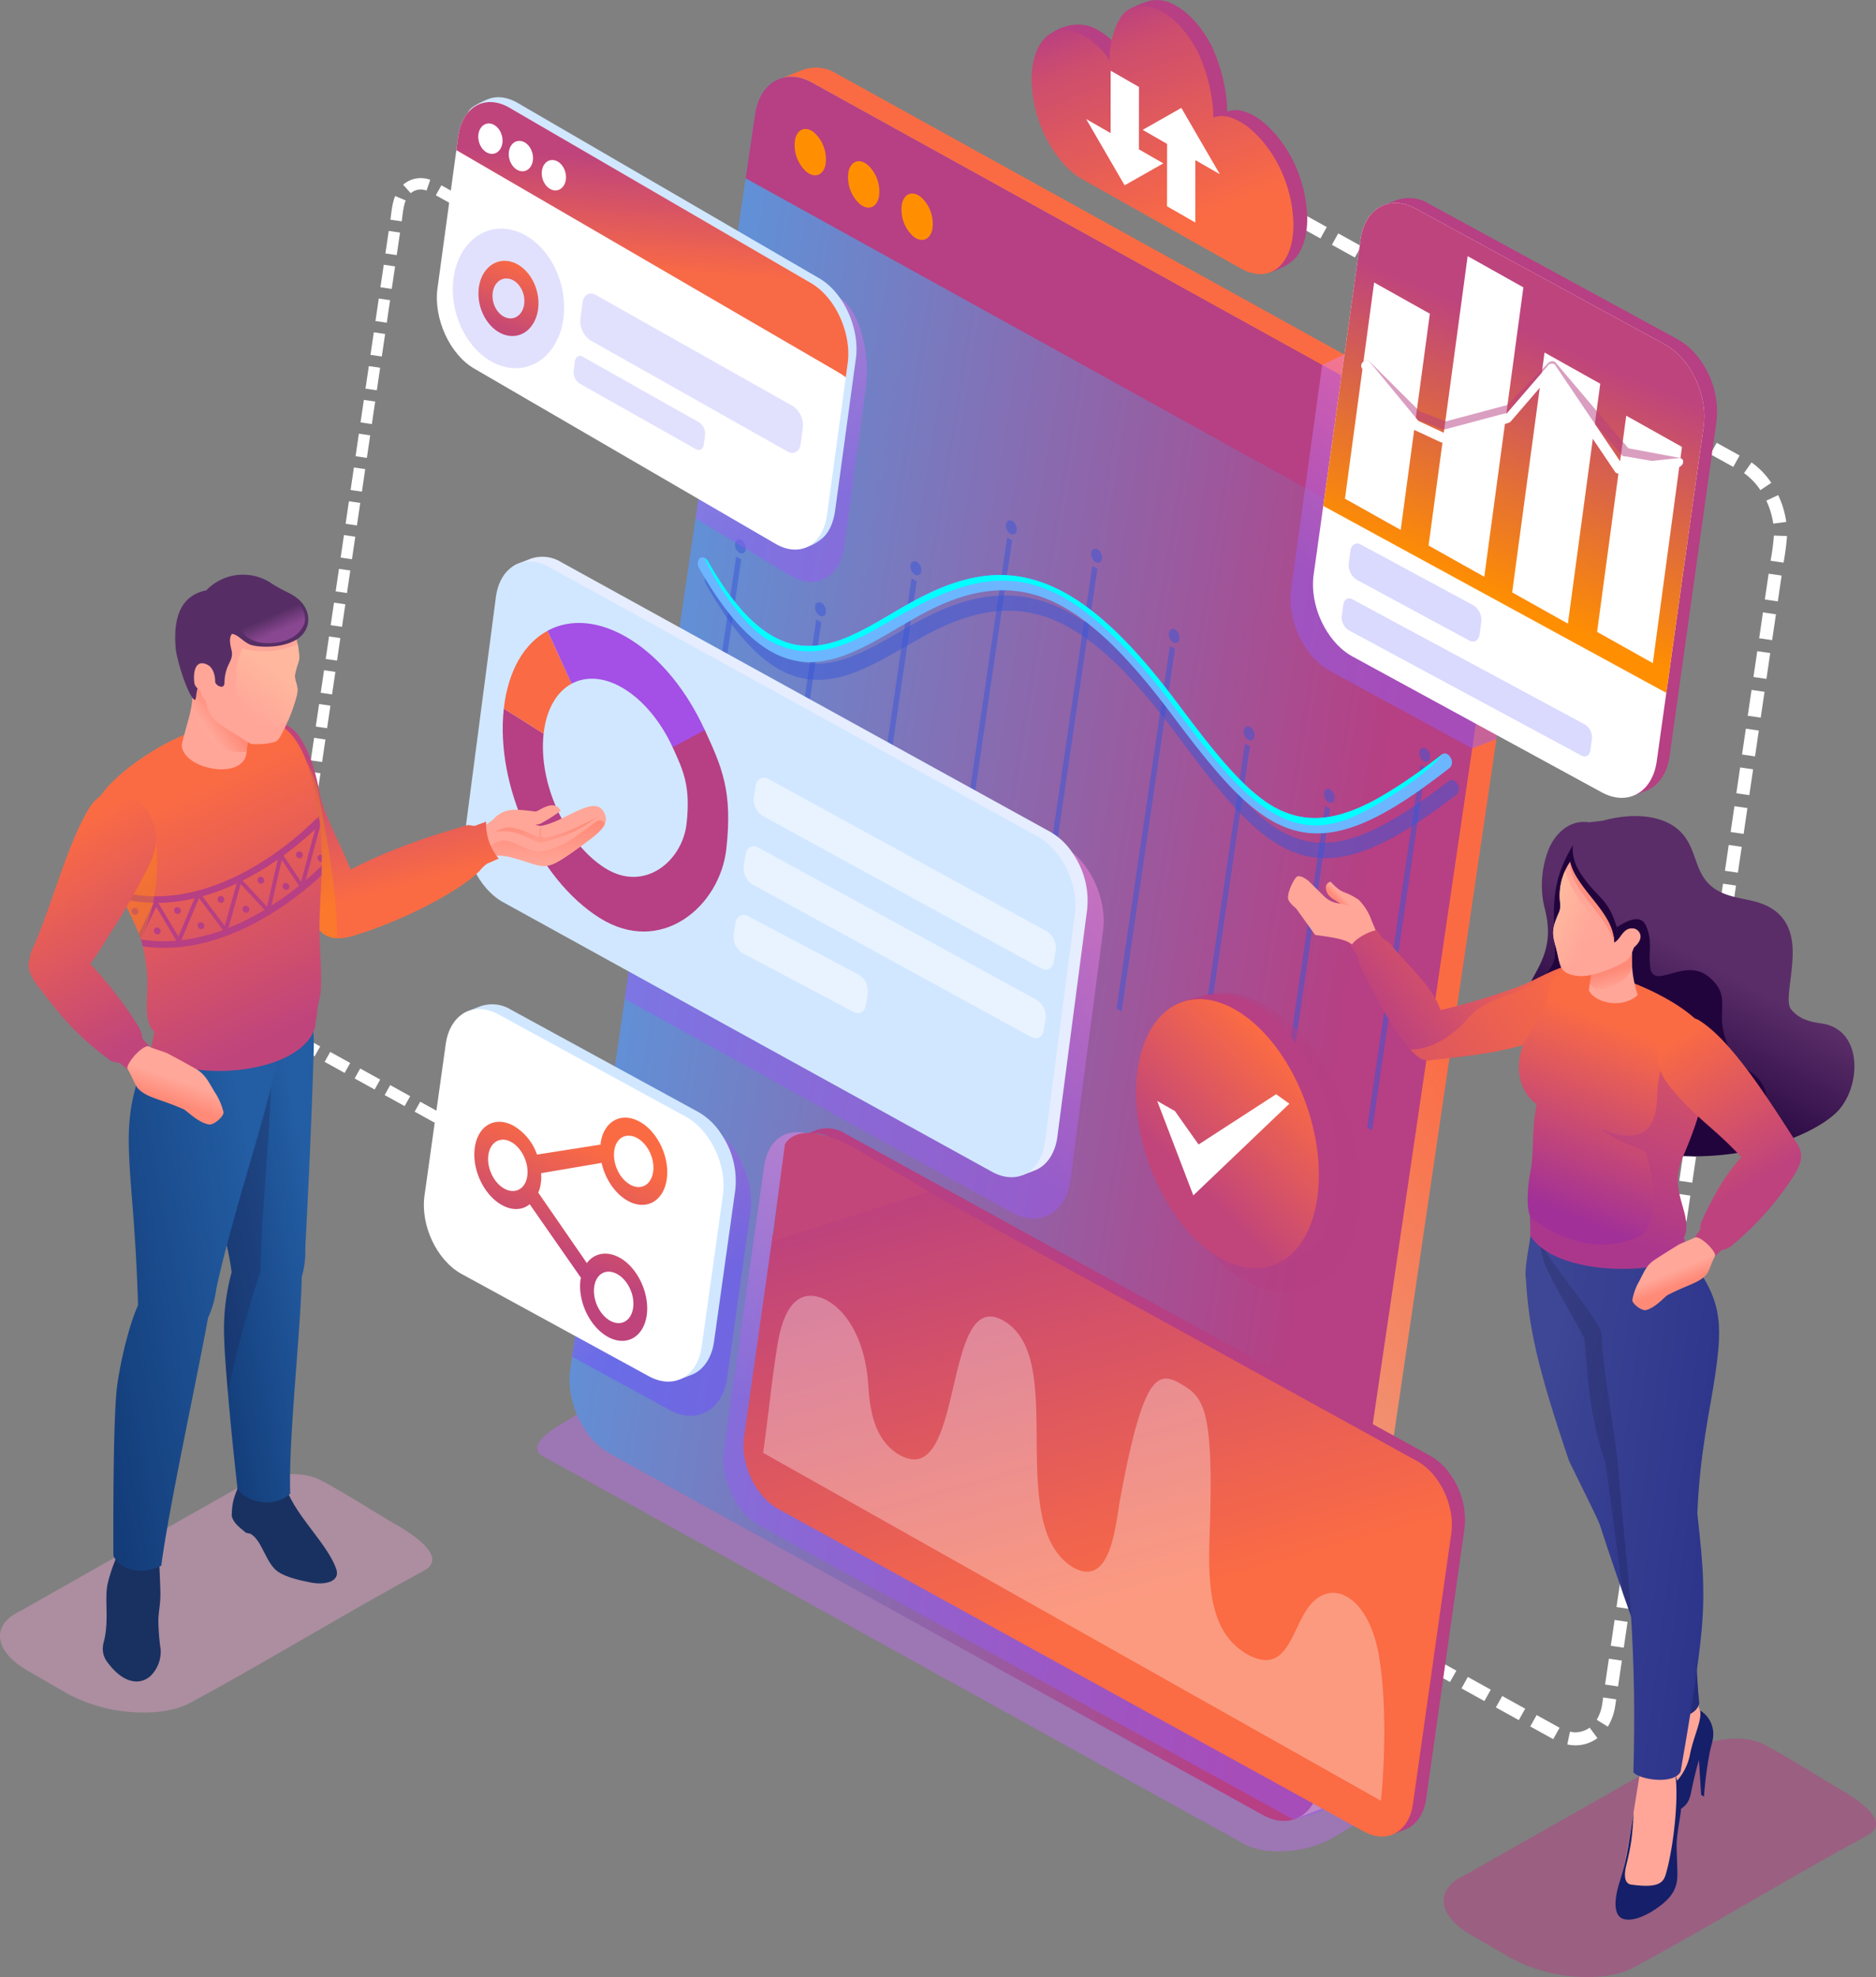 <svg xmlns="http://www.w3.org/2000/svg" xmlns:xlink="http://www.w3.org/1999/xlink" width="580" height="611.1" viewBox="0 0 580 611.1">
  <rect x="0" y="0" width="580" height="611.1" fill="#808080" stroke="none"/>
  <defs>
    <linearGradient id="linear-gradient" x1="0.237" y1="-0.177" x2="0.597" y2="0.812" gradientUnits="objectBoundingBox">
      <stop offset="0" stop-color="#a13098"/>
      <stop offset="0.343" stop-color="#cd4d6e"/>
      <stop offset="1" stop-color="#fb6b43"/>
    </linearGradient>
    <linearGradient id="linear-gradient-2" x1="0.496" y1="0.298" x2="0.141" y2="0.872" gradientUnits="objectBoundingBox">
      <stop offset="0" stop-color="#fb6b43"/>
      <stop offset="1" stop-color="#e1d0bd"/>
    </linearGradient>
    <linearGradient id="linear-gradient-3" x1="0.813" y1="0.593" x2="-0.176" y2="0.298" gradientUnits="objectBoundingBox">
      <stop offset="0" stop-color="#b73f83"/>
      <stop offset="1" stop-color="#3fb0f7"/>
    </linearGradient>
    <linearGradient id="linear-gradient-4" x1="0.412" y1="0.658" x2="0.688" y2="0.191" gradientUnits="objectBoundingBox">
      <stop offset="0" stop-color="#965cf2"/>
      <stop offset="1" stop-color="#ff8adc"/>
    </linearGradient>
    <linearGradient id="linear-gradient-5" x1="0.705" y1="0.196" x2="0.374" y2="0.686" gradientUnits="objectBoundingBox">
      <stop offset="0" stop-color="#fb6b43"/>
      <stop offset="1" stop-color="#c1457a"/>
    </linearGradient>
    <linearGradient id="linear-gradient-6" x1="0.417" y1="0.617" x2="0.635" y2="0.247" xlink:href="#linear-gradient-4"/>
    <linearGradient id="linear-gradient-7" x1="0.546" y1="0.664" x2="0.374" y2="0.048" gradientUnits="objectBoundingBox">
      <stop offset="0" stop-color="#fb6b44"/>
      <stop offset="0.995" stop-color="#bd427d"/>
      <stop offset="1" stop-color="#00cfdd"/>
    </linearGradient>
    <linearGradient id="linear-gradient-8" x1="0.233" y1="-0.12" x2="0.537" y2="0.687" gradientUnits="objectBoundingBox">
      <stop offset="0" stop-color="#fd70cb"/>
      <stop offset="1" stop-color="#6e4dfd"/>
    </linearGradient>
    <linearGradient id="linear-gradient-9" x1="0.41" y1="0.622" x2="0.576" y2="0.131" gradientUnits="objectBoundingBox">
      <stop offset="0" stop-color="#bf447b"/>
      <stop offset="1" stop-color="#fb6b43"/>
    </linearGradient>
    <linearGradient id="linear-gradient-10" x1="0.346" y1="0.701" x2="0.654" y2="0.104" xlink:href="#linear-gradient-4"/>
    <linearGradient id="linear-gradient-11" x1="0.583" y1="0.284" x2="0.411" y2="0.799" gradientUnits="objectBoundingBox">
      <stop offset="0" stop-color="#be447d"/>
      <stop offset="1" stop-color="#ff8f00"/>
    </linearGradient>
    <linearGradient id="linear-gradient-12" x1="0.544" y1="0.788" x2="0.374" y2="-0.023" xlink:href="#linear-gradient-4"/>
    <linearGradient id="linear-gradient-13" x1="0.494" y1="0.622" x2="0.528" y2="0.238" gradientUnits="objectBoundingBox">
      <stop offset="0" stop-color="#f86946"/>
      <stop offset="1" stop-color="#bf447b"/>
    </linearGradient>
    <linearGradient id="linear-gradient-14" x1="0.391" y1="0.875" x2="0.638" y2="0.023" gradientUnits="objectBoundingBox">
      <stop offset="0" stop-color="#c54875"/>
      <stop offset="1" stop-color="#fb6b43"/>
    </linearGradient>
    <linearGradient id="linear-gradient-15" x1="0.491" y1="0.105" x2="0.522" y2="0.968" gradientUnits="objectBoundingBox">
      <stop offset="0" stop-color="#ff8a78"/>
      <stop offset="1" stop-color="#ffa799"/>
    </linearGradient>
    <linearGradient id="linear-gradient-16" x1="0.499" y1="0.251" x2="0.528" y2="1.439" xlink:href="#linear-gradient-15"/>
    <linearGradient id="linear-gradient-17" x1="0.424" y1="0.131" x2="0.615" y2="0.772" gradientUnits="objectBoundingBox">
      <stop offset="0" stop-color="#bf447d"/>
      <stop offset="1" stop-color="#fb6b43"/>
    </linearGradient>
    <linearGradient id="linear-gradient-18" x1="0.843" y1="0.229" x2="0.128" y2="0.771" gradientUnits="objectBoundingBox">
      <stop offset="0" stop-color="#235da3"/>
      <stop offset="1" stop-color="#123a76"/>
    </linearGradient>
    <linearGradient id="linear-gradient-19" x1="0.77" y1="0.21" x2="-0.149" y2="0.777" xlink:href="#linear-gradient-18"/>
    <linearGradient id="linear-gradient-20" x1="0.467" y1="0.191" x2="0.681" y2="0.907" gradientUnits="objectBoundingBox">
      <stop offset="0" stop-color="#fb6b43"/>
      <stop offset="1" stop-color="#bf447c"/>
    </linearGradient>
    <linearGradient id="linear-gradient-21" x1="0.435" y1="0.682" x2="0.545" y2="0.437" xlink:href="#linear-gradient-15"/>
    <linearGradient id="linear-gradient-22" x1="0.431" y1="0.163" x2="0.661" y2="0.931" gradientUnits="objectBoundingBox">
      <stop offset="0" stop-color="#fb6b43"/>
      <stop offset="1" stop-color="#c0457b"/>
    </linearGradient>
    <linearGradient id="linear-gradient-23" x1="0.558" y1="0.428" x2="0.306" y2="0.659" xlink:href="#linear-gradient-15"/>
    <linearGradient id="linear-gradient-24" x1="0.596" y1="0.24" x2="0.312" y2="0.78" gradientUnits="objectBoundingBox">
      <stop offset="0" stop-color="#ffb89e"/>
      <stop offset="1" stop-color="#ffa799"/>
    </linearGradient>
    <linearGradient id="linear-gradient-25" x1="0.652" y1="0.689" x2="0.447" y2="0.385" gradientUnits="objectBoundingBox">
      <stop offset="0" stop-color="#8a4791"/>
      <stop offset="1" stop-color="#562e65"/>
    </linearGradient>
    <linearGradient id="linear-gradient-26" x1="0.543" y1="0.433" x2="0.346" y2="0.803" gradientUnits="objectBoundingBox">
      <stop offset="0" stop-color="#5a2d68"/>
      <stop offset="1" stop-color="#22043d"/>
    </linearGradient>
    <linearGradient id="linear-gradient-27" x1="0.438" y1="0.586" x2="0.533" y2="0.507" xlink:href="#linear-gradient-15"/>
    <linearGradient id="linear-gradient-28" x1="0.097" y1="0.575" x2="0.794" y2="0.298" gradientUnits="objectBoundingBox">
      <stop offset="0" stop-color="#bd427e"/>
      <stop offset="1" stop-color="#f4664a"/>
    </linearGradient>
    <linearGradient id="linear-gradient-29" x1="0.215" y1="0.187" x2="1.066" y2="0.765" gradientUnits="objectBoundingBox">
      <stop offset="0" stop-color="#3e4795"/>
      <stop offset="1" stop-color="#273088"/>
    </linearGradient>
    <linearGradient id="linear-gradient-30" x1="-0.076" y1="0.23" x2="1.222" y2="0.707" xlink:href="#linear-gradient-29"/>
    <linearGradient id="linear-gradient-31" x1="0.385" y1="0.834" x2="0.553" y2="0.199" gradientUnits="objectBoundingBox">
      <stop offset="0" stop-color="#a13098"/>
      <stop offset="1" stop-color="#fb6b43"/>
    </linearGradient>
    <linearGradient id="linear-gradient-32" x1="0.556" y1="0.647" x2="0.472" y2="0.47" xlink:href="#linear-gradient-15"/>
    <linearGradient id="linear-gradient-33" x1="0.627" y1="0.743" x2="0.36" y2="0.067" gradientUnits="objectBoundingBox">
      <stop offset="0" stop-color="#bd427e"/>
      <stop offset="1" stop-color="#fb6b43"/>
    </linearGradient>
    <linearGradient id="linear-gradient-34" x1="0.522" y1="0.533" x2="0.593" y2="0.851" xlink:href="#linear-gradient-15"/>
    <linearGradient id="linear-gradient-35" x1="0.09" y1="0.372" x2="0.59" y2="0.782" xlink:href="#linear-gradient-24"/>
  </defs>
  <g id="company_info" transform="translate(-2.451 -3.758)">
    <g id="Group_6443" data-name="Group 6443" transform="translate(87.834 3.758)">
      <g id="Group_6414" data-name="Group 6414">
        <path id="Path_13209" data-name="Path 13209" d="M550.592,530.107l-1.972,3.528-7.091-3.924,1.972-3.526,7.091,3.923ZM493.236,78.952l4.685,2.592,1.972-3.528-4.686-2.592-1.972,3.527Zm8.231,4.553,1.972-3.527,7.092,3.923-1.972,3.527L501.467,83.5ZM512.1,89.389l1.972-3.527,7.091,3.923L519.2,93.312,512.1,89.389Zm10.637,5.883,1.972-3.527,7.091,3.923L529.833,99.2l-7.091-3.923Zm10.636,5.884,1.973-3.526,7.092,3.923-1.972,3.526-7.092-3.923Zm10.638,5.885,1.973-3.527,7.09,3.923-1.972,3.527-7.092-3.923Zm10.637,5.884,1.973-3.528,7.09,3.923-1.972,3.527-7.091-3.923Zm10.637,5.883,1.972-3.527,7.091,3.923-1.972,3.527-7.09-3.923Zm10.637,5.884,1.972-3.527,7.09,3.923-1.972,3.527-7.09-3.922Zm10.636,5.884,1.972-3.528,7.091,3.923-1.972,3.527-7.091-3.923Zm10.636,5.884,1.972-3.527,7.091,3.922-1.974,3.527-7.089-3.922Zm10.636,5.883,1.972-3.527,7.091,3.922-1.972,3.527-7.091-3.922Zm10.637,5.884,1.972-3.526,7.091,3.923-1.972,3.527-7.091-3.923Zm10.636,5.884,1.972-3.527,7.09,3.923-1.971,3.527-7.092-3.923Zm10.636,5.885,1.972-3.527,7.092,3.922-1.973,3.527-7.091-3.922Zm10.418,5.847a19.838,19.838,0,0,1,5.058,5.26l3.371-2.245a23.808,23.808,0,0,0-6.109-6.324l-2.32,3.309Zm6.895,8.507a25.023,25.023,0,0,1,2.143,7.122v-.009l4.021-.534a29.094,29.094,0,0,0-2.488-8.292l-3.675,1.713Zm2.341,10.792a72.592,72.592,0,0,1-1.03,7.787l4.012.585a76.337,76.337,0,0,0,1.073-8.212l-4.055-.16Zm-1.619,11.78,4.013.584-1.176,7.986-4.016-.584,1.178-7.986ZM656.011,208.9l4.014.585-1.176,7.985-4.014-.585,1.176-7.985Zm-1.764,11.979,4.013.585-1.175,7.985-4.014-.585,1.176-7.985Zm-1.763,11.978,4.013.585-1.176,7.986-4.013-.585,1.176-7.986Zm-1.764,11.979,4.013.585-1.176,7.986-4.014-.585,1.177-7.986Zm-1.766,11.978,4.014.586-1.176,7.986-4.013-.586,1.175-7.986Zm-1.763,11.979,4.014.585-1.175,7.985-4.014-.585,1.175-7.986Zm-1.764,11.979,4.015.586-1.177,7.986-4.013-.586,1.175-7.986Zm-1.764,11.979,4.013.585-1.176,7.986-4.014-.585,1.177-7.985ZM641.9,304.727l4.014.586-1.175,7.985-4.015-.585,1.176-7.986Zm-1.764,11.979,4.014.585-1.177,7.986-4.013-.584,1.176-7.986Zm-1.764,11.978,4.013.585-1.176,7.986-4.014-.585,1.177-7.986ZM636.6,340.663l4.015.586-1.177,7.985-4.014-.585,1.176-7.986Zm-1.763,11.98,4.013.585-1.175,7.985-4.014-.585,1.176-7.985Zm-1.763,11.978,4.014.585-1.177,7.986-4.013-.585,1.176-7.986ZM631.312,376.6l4.013.585-1.176,7.987-4.012-.586,1.175-7.986Zm-1.764,11.978,4.013.585-1.175,7.985-4.015-.585,1.177-7.985Zm-1.764,11.976,4.015.586-1.176,7.985-4.015-.585,1.177-7.987Zm-1.764,11.979,4.014.585-1.177,7.986-4.014-.586,1.177-7.985Zm-1.765,11.978,4.014.585-1.175,7.984-4.014-.585,1.175-7.985Zm-1.763,11.976,4.014.586-1.175,7.985-4.015-.587,1.176-7.985Zm-1.764,11.978,4.014.585-1.176,7.985-4.014-.584,1.176-7.985Zm-1.766,11.977,4.015.585-1.176,7.985-4.013-.585,1.175-7.985ZM617.2,472.418l4.013.586-1.175,7.985-4.014-.585,1.176-7.985ZM615.434,484.4l4.014.583-1.176,7.987-4.015-.585,1.177-7.985Zm-1.765,11.976,4.015.585-1.177,7.985-4.013-.585,1.176-7.985Zm-1.763,11.978,4.013.583-1.175,7.987-4.014-.585,1.177-7.985Zm-1.765,11.976,4.014.585-1.176,7.985-4.014-.586,1.176-7.985Zm-1.763,11.978,4.013.585-1.175,7.984-4.015-.585,1.177-7.985Zm-1.763,11.976,4.015.585-.273,1.848a17.35,17.35,0,0,1-2.3,6.595l-3.452-2.124a13.361,13.361,0,0,0,1.739-5.056l.272-1.848Zm-4.184,9.323a7.44,7.44,0,0,1-6.087,1.247l-.823,3.95a11.489,11.489,0,0,0,9.316-1.947l-2.406-3.25Zm-9.3.037-1.967,3.528-7.095-3.923,1.972-3.528,7.089,3.923ZM582.5,547.759l-1.972,3.526-7.09-3.923,1.972-3.528,7.09,3.924Zm-10.637-5.885-1.972,3.528L562.8,541.48l1.972-3.527,7.09,3.921Zm-10.636-5.882-1.972,3.526-7.09-3.923,1.972-3.526Z" transform="translate(-196.343 -19.603)" fill="#fff" fill-rule="evenodd"/>
        <g id="Group_6413" data-name="Group 6413" transform="translate(233.552)">
          <g id="Group_6411" data-name="Group 6411">
            <path id="Path_13210" data-name="Path 13210" d="M433.047,12.842a23.208,23.208,0,0,1,8.236,7.785c-.028-.591-.056,1.576-.038-1.773s-1.913-8.76.721-11.472c1.045-1.074,6.13-3.048,7.351-3.36a10.932,10.932,0,0,1,7.963,1.383c4.413,2.4,8.408,7.073,11.308,12.689a52.843,52.843,0,0,1,4.708,18.4c0,3.389-.018,1.171-.05,1.741,2.456-.734,4.66-.725,8.453,1.362s8.571,7.236,11.534,12.955a42.151,42.151,0,0,1,4.849,18.707c.012,4.885-1.108,8.764-3.014,11.451-1.919,2.707-5.632,4.306-8.263,5.174-7.545,2.606-22.089-12.607-29.764-16.929q-12.215-6.878-24.306-13.678c-4.393-2.471-8.331-7.184-11.152-12.809a41.062,41.062,0,0,1-4.454-18.25c.033-3.564-2.585-8.91.8-11.47C423.2,10.769,428.827,10.52,433.047,12.842Z" transform="translate(-412.862 -3.758)" fill="#b73f83" fill-rule="evenodd"/>
            <path id="Path_13211" data-name="Path 13211" d="M427.834,15.208a23.214,23.214,0,0,1,8.236,7.785c-.029-.591-.059,1.576-.039-1.773s1.843-10.667,4.739-13.1,6.884-2.749,11.3-.349,8.408,7.073,11.309,12.689a52.827,52.827,0,0,1,4.708,18.4c0,3.389-.017,1.17-.05,1.74,2.456-.733,4.661-.725,8.453,1.362s8.57,7.236,11.535,12.955a42.072,42.072,0,0,1,4.85,18.709c.014,6.284-1.829,10.964-4.8,13.428S481,89.74,476.485,87.2Q464.11,80.231,451.829,73.32q-12.216-6.878-24.307-13.678c-4.392-2.472-8.329-7.185-11.15-12.81a41.053,41.053,0,0,1-4.455-18.25c.057-6.1,1.855-10.631,4.725-13.046S424.146,13.179,427.834,15.208Z" transform="translate(-411.916 -4.281)" fill-rule="evenodd" fill="url(#linear-gradient)"/>
          </g>
          <g id="Group_6412" data-name="Group 6412" transform="translate(16.874 21.859)">
            <path id="Path_13212" data-name="Path 13212" d="M441.138,51.105l-7.559-4.339,11.89,20.481,11.962-6.782-7.555-4.341L449.9,36.84l-8.738-5.018Z" transform="translate(-433.579 -31.822)" fill="#fff" fill-rule="evenodd"/>
            <path id="Path_13213" data-name="Path 13213" d="M472.289,62.722l7.559,4.338-11.889-20.48L456,53.364l7.556,4.341-.022,19.283,8.738,5.018Z" transform="translate(-438.535 -35.085)" fill="#fff" fill-rule="evenodd"/>
          </g>
        </g>
        <path id="Path_13214" data-name="Path 13214" d="M170.7,84.872l1.719-3.076,6.185,3.42-1.72,3.076-6.184-3.42Zm9.1,287.885-4.649-2.572-1.719,3.075,4.649,2.572,1.72-3.075Zm-7.742-4.282-1.719,3.075-6.184-3.422,1.721-3.075,6.183,3.422Zm-9.276-5.131-1.719,3.075L154.886,363l1.719-3.075,6.184,3.421Zm-9.275-5.132-1.72,3.076-6.183-3.42,1.72-3.077,6.183,3.421Zm-9.275-5.131-1.719,3.077-6.184-3.42,1.72-3.076,6.184,3.419Zm-9.276-5.129-1.719,3.075-6.184-3.42,1.72-3.075,6.183,3.42Zm-9.275-5.131-1.719,3.075-3.183-1.759a14.722,14.722,0,0,1-3.111-2.347l2.488-2.5a10.517,10.517,0,0,0,2.34,1.772l3.184,1.761Zm-7.485-5.964a16.651,16.651,0,0,1-2.346-5.881l-3.478.644a20.178,20.178,0,0,0,2.838,7.123l2.987-1.886Zm-2.6-9a65.621,65.621,0,0,1,.92-6.781l-3.5-.51a67.578,67.578,0,0,0-.956,7.161l3.537.13ZM117.04,317.6l-3.5-.511,1.026-6.964,3.5.51L117.04,317.6Zm1.539-10.446-3.5-.511,1.028-6.964,3.5.51-1.027,6.964Zm1.54-10.446-3.5-.511,1.026-6.964,3.5.51-1.026,6.964Zm1.538-10.447-3.5-.51,1.026-6.964,3.5.51-1.026,6.963Zm1.538-10.445-3.5-.51,1.026-6.963,3.5.511-1.026,6.963Zm1.539-10.445-3.5-.51,1.027-6.963,3.5.511-1.026,6.963Zm1.538-10.445-3.5-.511,1.025-6.963,3.5.51-1.026,6.963Zm1.538-10.445-3.5-.511L125.338,237l3.5.51-1.026,6.963Zm1.539-10.445-3.5-.511,1.026-6.964,3.5.511-1.026,6.963Zm1.538-10.445-3.5-.51,1.025-6.964,3.5.51-1.026,6.964Zm1.539-10.445-3.5-.511,1.026-6.963,3.5.511-1.025,6.964Zm1.538-10.446-3.5-.51,1.024-6.963,3.5.511-1.027,6.963Zm1.538-10.446-3.5-.51,1.026-6.963,3.5.51-1.025,6.963Zm1.538-10.444-3.5-.511,1.025-6.963,3.5.51-1.026,6.963Zm1.538-10.445-3.5-.511,1.026-6.963,3.5.51-1.025,6.963Zm1.538-10.446-3.5-.51,1.025-6.963,3.5.51-1.025,6.963Zm1.538-10.445-3.5-.51,1.026-6.963,3.5.511-1.024,6.963Zm1.538-10.445-3.5-.51,1.026-6.963,3.5.51-1.025,6.964Zm1.538-10.444-3.5-.51,1.026-6.964,3.5.51-1.025,6.964Zm1.538-10.446-3.5-.511,1.025-6.963,3.5.51-1.026,6.964Zm1.538-10.445-3.5-.51,1.026-6.964,3.5.51-1.025,6.964Zm1.538-10.446-3.5-.51,1.025-6.963,3.5.51-1.027,6.963ZM150.884,87.8l-3.5-.51c.324-2.2.538-5.132,1.481-7.314l3.262,1.365c-.771,1.766-1.023,4.975-1.242,6.459Zm2.792-8.694a4.79,4.79,0,0,1,4.878-.81l1.154-3.328a8.317,8.317,0,0,0-8.388,1.514l2.356,2.624Zm7.752.638,1.72-3.076,6.183,3.421-1.72,3.076Z" transform="translate(-112.069 -19.387)" fill="#fff" fill-rule="evenodd"/>
      </g>
      <path id="Path_13215" data-name="Path 13215" d="M468.743,677.483,254.512,559.643c-5.259-2.389-12.987-4.645-18.143-1.521l-13.2,8c-2.654,1.607-11.386,6.949-5.546,10.108C234.8,585.519,417.1,686.656,434.548,696.095c3.3,1.784,8.126,2.43,13.192,2.012a33.286,33.286,0,0,0,14.289-4.233l5.272-3.235c3.726-2.286,5.79-4.783,5.989-7.178C473.484,681.12,471.972,678.951,468.743,677.483Z" transform="translate(-134.971 -125.986)" fill="#bb6ce9" fill-rule="evenodd" opacity="0.5"/>
      <g id="Group_6420" data-name="Group 6420" transform="translate(90.694 20.886)">
        <g id="Group_6418" data-name="Group 6418">
          <g id="Group_6415" data-name="Group 6415">
            <path id="Path_13216" data-name="Path 13216" d="M329.245,32.36a11.926,11.926,0,0,0-10.1-1.123l-7.583,2.948C308.807,48.358,468.587,567.91,472.1,571.514l6.768-2.541c4.443-1.74,6.774-6.342,7.426-10.813l57.143-387.974a.347.347,0,0,0,.006-.044,27.6,27.6,0,0,0-4.648-18.768,21.925,21.925,0,0,0-7.634-7.321Z" transform="translate(-246.862 -30.572)" fill-rule="evenodd" fill="url(#linear-gradient-2)"/>
            <path id="Path_13217" data-name="Path 13217" d="M505.331,147.736,303.415,36.042c-8.235-4.54-16.077-.182-17.532,9.7L228.741,433.715C227.287,443.6,232.76,455.3,241,459.834l201.92,111.7c8.234,4.539,16.093.191,17.549-9.688l57.142-387.977C519.062,163.988,513.565,152.276,505.331,147.736Z" transform="translate(-228.507 -31.384)" fill-rule="evenodd" fill="url(#linear-gradient-3)"/>
          </g>
          <g id="Group_6417" data-name="Group 6417" transform="translate(54.451 2.861)">
            <path id="Path_13218" data-name="Path 13218" d="M520.786,147.736,318.87,36.042c-8.233-4.54-16.075-.182-17.529,9.7l-2.926,19.868L530.128,193.783l2.933-19.917C534.518,163.988,529.021,152.276,520.786,147.736Z" transform="translate(-298.415 -34.244)" fill="#b73f83" fill-rule="evenodd"/>
            <g id="Group_6416" data-name="Group 6416" transform="translate(15.119 16.119)">
              <path id="Path_13219" data-name="Path 13219" d="M321.457,68.137a11.14,11.14,0,0,1-3.472-9.893c.68-3.332,3.34-4.307,5.94-2.176a11.15,11.15,0,0,1,3.473,9.894C326.718,69.295,324.058,70.266,321.457,68.137Z" transform="translate(-317.825 -54.939)" fill="#ff8f00" fill-rule="evenodd"/>
              <path id="Path_13220" data-name="Path 13220" d="M342.658,80.947a11.139,11.139,0,0,1-3.472-9.894c.68-3.332,3.34-4.308,5.94-2.175a11.147,11.147,0,0,1,3.474,9.893C347.918,82.105,345.257,83.078,342.658,80.947Z" transform="translate(-322.512 -57.771)" fill="#ff8f00" fill-rule="evenodd"/>
              <path id="Path_13221" data-name="Path 13221" d="M363.859,93.758a11.139,11.139,0,0,1-3.474-9.894c.68-3.331,3.34-4.307,5.941-2.175a11.152,11.152,0,0,1,3.474,9.893C369.119,94.915,366.458,95.888,363.859,93.758Z" transform="translate(-327.199 -60.603)" fill="#ff8f00" fill-rule="evenodd"/>
            </g>
          </g>
        </g>
        <g id="Group_6419" data-name="Group 6419" transform="translate(35.016 139.949)">
          <path id="Path_13222" data-name="Path 13222" d="M503.128,280.763a1.255,1.255,0,0,0-1.915,1.06,3.022,3.022,0,0,0,1.334,2.887,1.261,1.261,0,0,0,1.949-1.078,2.994,2.994,0,0,0-1.368-2.869Zm-229.666,52.7,1.567.863,16.5-112.017-1.566-.862-16.5,112.015ZM291.54,216.294c-.883-.488-1.759,0-1.919,1.1a3.021,3.021,0,0,0,1.333,2.872,1.269,1.269,0,0,0,1.964-1.054,3.031,3.031,0,0,0-1.379-2.915Zm6.683,136.615,1.565.863,16.5-112.032-1.566-.865-16.5,112.034Zm18.095-117.174a1.265,1.265,0,0,0-1.935,1.088,3.018,3.018,0,0,0,1.35,2.877,1.263,1.263,0,0,0,1.948-1.06,3.028,3.028,0,0,0-1.363-2.906Zm11.4,104.52,1.578.87,16.5-112.035-1.58-.871-16.5,112.036ZM345.839,223.1a1.269,1.269,0,0,0-1.951,1.079,3.024,3.024,0,0,0,1.367,2.889,1.258,1.258,0,0,0,1.915-1.079,3.027,3.027,0,0,0-1.332-2.889Zm11.41,104.529,1.532.846,16.5-112.032-1.534-.847-16.5,112.034Zm18.078-117.183c-.914-.505-1.756,0-1.921,1.114a2.969,2.969,0,0,0,1.337,2.852,1.246,1.246,0,0,0,1.928-1.052,2.987,2.987,0,0,0-1.345-2.914Zm8.26,125.906,1.564.863L401.65,225.2l-1.563-.861-16.5,112.013Zm18.094-117.157a1.268,1.268,0,0,0-1.937,1.088,3.02,3.02,0,0,0,1.352,2.879,1.263,1.263,0,0,0,1.947-1.06,3.029,3.029,0,0,0-1.362-2.908Zm5.878,141.952,1.582.872,16.5-112.033-1.579-.871-16.5,112.032Zm18.095-117.155c-.883-.488-1.756-.021-1.92,1.1a3.013,3.013,0,0,0,1.337,2.851,1.253,1.253,0,0,0,1.944-1.041,2.987,2.987,0,0,0-1.362-2.906Zm5.111,147.286,1.563.863,16.5-112.016-1.565-.862-16.5,112.015Zm18.106-117.148a1.268,1.268,0,0,0-1.95,1.078,3.033,3.033,0,0,0,1.367,2.889,1.262,1.262,0,0,0,1.933-1.069,3.027,3.027,0,0,0-1.349-2.9Zm6.675,136.448,1.55.856L473.6,299.4l-1.548-.852-16.5,112.031Zm18.093-117.156a1.243,1.243,0,0,0-1.914,1.06,3,3,0,0,0,1.33,2.889,1.272,1.272,0,0,0,1.954-1.079,3,3,0,0,0-1.371-2.87Zm11.4,104.5,1.577.872,16.5-112.033-1.581-.869Z" transform="translate(-273.462 -210.245)" fill="#3856d8" fill-rule="evenodd" opacity="0.5"/>
          <path id="Path_13223" data-name="Path 13223" d="M514.906,296.468a2.692,2.692,0,0,0-1.037-1.088,1.364,1.364,0,0,0-1.5.01c-3.833,2.941-7.336,5.479-10.624,7.675-3.238,2.219-6.286,4.043-9.111,5.605-13.146,7.137-22.668,7.642-32.04,2.469-9.17-5.256-18.021-16.336-29.571-31.927C418.1,261.768,406.7,249.953,395.214,243.62a49.293,49.293,0,0,0-5.1-2.447c-13.231-5.422-26.686-3.538-42.794,5.461-1.673.89-3.288,1.85-4.9,2.776-12.4,7.139-24.01,13.819-36.544,6.909-6.519-3.594-13.287-10.867-20.539-23.664a2.705,2.705,0,0,0-1.028-1.079,1.343,1.343,0,0,0-1.514.04,2.59,2.59,0,0,0-.176,3.126c8.1,14.312,15.59,22.384,22.764,26.34,13.509,7.448,25.9.29,39.128-7.319,1.639-.907,3.249-1.832,4.889-2.738,15.365-8.606,28.111-10.457,40.507-5.393a44.7,44.7,0,0,1,4.593,2.212c10.832,5.971,21.771,17.319,34.25,34.165,11.988,16.133,21.193,27.651,31.149,33.364.189.109.382.216.572.32,9.873,5.445,20.211,4.981,34.184-2.582q4.338-2.35,9.346-5.72c3.316-2.26,6.891-4.839,10.723-7.78A2.519,2.519,0,0,0,514.906,296.468Z" transform="translate(-275.393 -214.914)" fill="#3856d8" fill-rule="evenodd" opacity="0.5"/>
          <path id="Path_13224" data-name="Path 13224" d="M512.14,286.811a2.643,2.643,0,0,0-1.038-1.075,1.367,1.367,0,0,0-1.5.031c-3.832,2.994-7.337,5.581-10.623,7.823-3.24,2.264-6.289,4.13-9.112,5.732-13.145,7.319-22.668,7.956-32.041,2.913-9.171-5.128-18.02-16.087-29.571-31.516-12.923-17.265-24.324-28.921-35.809-35.095a48.232,48.232,0,0,0-5.1-2.376c-13.232-5.238-26.685-3.168-42.795,6.055-1.671.913-3.288,1.9-4.9,2.844-12.4,7.311-24.012,14.153-36.545,7.417-6.519-3.505-13.288-10.683-20.54-23.379a2.661,2.661,0,0,0-1.027-1.065,1.343,1.343,0,0,0-1.515.062,2.6,2.6,0,0,0-.176,3.127c8.1,14.2,15.589,22.168,22.764,26.025,13.51,7.261,25.9-.069,39.127-7.862,1.64-.93,3.25-1.877,4.89-2.806,15.366-8.818,28.111-10.845,40.506-5.956a43.958,43.958,0,0,1,4.6,2.148c10.832,5.821,21.77,17.017,34.25,33.689,11.987,15.967,21.192,27.357,31.15,32.932.188.105.38.211.57.312,9.873,5.308,20.209,4.7,34.183-3.057q4.339-2.41,9.347-5.848c3.315-2.307,6.892-4.936,10.724-7.931A2.527,2.527,0,0,0,512.14,286.811Z" transform="translate(-274.781 -213.489)" fill="#6bb6ff" fill-rule="evenodd"/>
          <path id="Path_13225" data-name="Path 13225" d="M510.2,285.825a162.754,162.754,0,0,1-19.735,13.555c-13.145,7.319-22.668,7.956-32.041,2.913-9.171-5.128-18.02-16.087-29.571-31.516-10.228-13.665-24.472-30.982-40.906-37.471-17.632-6.98-32.42-.088-47.691,8.9-12.4,7.311-24.011,14.153-36.545,7.417-6.519-3.505-13.288-10.683-20.54-23.379a2.661,2.661,0,0,0-1.027-1.065c2.056,5.257,11.287,20.862,20.2,25.655,13.508,7.262,25.127.893,38.353-6.9,14.755-8.356,30-15.87,47.039-9.146,15.474,6.146,30.369,24.116,40,36.991,11.988,15.968,20.612,26.876,30.568,32.45,8.3,4.626,15.252,4.377,22.572,1.66C488.548,303.045,506.307,291.9,510.2,285.825Z" transform="translate(-275.382 -213.547)" fill="aqua" fill-rule="evenodd"/>
        </g>
      </g>
      <g id="Group_6442" data-name="Group 6442" transform="translate(45.66 30.06)">
        <g id="Group_6425" data-name="Group 6425" transform="translate(12.882 142.015)">
          <path id="Path_13226" data-name="Path 13226" d="M385.751,320.691,267.06,255.269l-16.625,112.88L370.28,434.206c8.4,4.628,16.41.193,17.894-9.876l10.092-77C399.751,337.261,394.146,325.319,385.751,320.691Z" transform="translate(-201.202 -231.441)" fill-rule="evenodd" opacity="0.5" fill="url(#linear-gradient-4)"/>
          <g id="Group_6424" data-name="Group 6424">
            <g id="Group_6421" data-name="Group 6421">
              <path id="Path_13227" data-name="Path 13227" d="M373.771,337.806l-11.519,77.854,1.384.166,3.772-1.458c4.135-1.62,6.3-5.9,6.911-10.066l9.213-70.288a.209.209,0,0,0,.006-.04,25.679,25.679,0,0,0-4.326-17.47,20.382,20.382,0,0,0-7.1-6.814L220.933,226.341a11.1,11.1,0,0,0-9.4-1.045l-3.327,1.293c-1.673.625-2.191,1.125-2.18,1.229C207.6,242.368,375.972,322.881,373.771,337.806Z" transform="translate(-191.384 -224.677)" fill="#e5edff" fill-rule="evenodd"/>
              <path id="Path_13228" data-name="Path 13228" d="M364.148,311.6l-151.173-83.35c-3.358-1.853-6.648-2.113-9.4-1.048-3.523,1.364-6.159,4.91-6.921,10.076l-9.212,70.29c-1.356,9.2,3.741,20.088,11.4,24.313l151.175,83.349c7.665,4.225,14.98.178,16.335-9.017l9.214-70.293C376.928,326.725,371.812,315.823,364.148,311.6Z" transform="translate(-187.228 -225.096)" fill="#d1e7ff" fill-rule="evenodd"/>
            </g>
            <g id="Group_6422" data-name="Group 6422" transform="translate(82.856 68.291)">
              <path id="Path_13229" data-name="Path 13229" d="M392.25,359.871l-86.107-47.12a2.628,2.628,0,0,0-2.247-.249,2.865,2.865,0,0,0-1.655,2.409l-.576,3.465a6.054,6.054,0,0,0,2.727,5.811L390.5,371.306c1.832,1.011,3.583.043,3.907-2.155l.575-3.466A6.056,6.056,0,0,0,392.25,359.871Z" transform="translate(-295.374 -312.352)" fill="#fff" fill-rule="evenodd" opacity="0.5"/>
              <path id="Path_13230" data-name="Path 13230" d="M388.245,387.1l-86.107-47.12a2.631,2.631,0,0,0-2.247-.249,2.861,2.861,0,0,0-1.655,2.408l-.576,3.465a6.052,6.052,0,0,0,2.727,5.813l86.108,47.119c1.834,1.01,3.581.043,3.905-2.156l.576-3.465A6.062,6.062,0,0,0,388.245,387.1Z" transform="translate(-294.488 -318.371)" fill="#fff" fill-rule="evenodd" opacity="0.5"/>
              <path id="Path_13231" data-name="Path 13231" d="M332.379,385.334,298.13,367.2a2.627,2.627,0,0,0-2.246-.249,2.862,2.862,0,0,0-1.655,2.41l-.575,3.464a6.049,6.049,0,0,0,2.726,5.811l34.249,18.134c1.834,1.01,3.581.043,3.906-2.156l.575-3.465A6.06,6.06,0,0,0,332.379,385.334Z" transform="translate(-293.603 -324.39)" fill="#fff" fill-rule="evenodd" opacity="0.5"/>
            </g>
            <g id="Group_6423" data-name="Group 6423" transform="translate(11.5 20.473)">
              <path id="Path_13232" data-name="Path 13232" d="M202.332,284.959c-2.657,23.717,10.565,52.69,29.569,64.668s37.226-3.448,39.223-21.3-1.359-25.279-6.792-37.054c-3.308,1.816-6.616,3.631-9.919,5.41,3.525,7.567,5.7,12.409,4.413,23.886s-13,21.383-25.2,13.687-20.7-26.311-18.993-41.54C210.572,290.14,206.437,287.549,202.332,284.959Z" transform="translate(-201.992 -258.478)" fill="#b73f83" fill-rule="evenodd"/>
              <path id="Path_13233" data-name="Path 13233" d="M215.931,254.1c-7.1,3.83-12.173,12.156-13.5,24.033,4.106,2.59,8.241,5.18,12.3,7.753.853-7.614,4.092-12.983,8.662-15.447Q219.645,262.295,215.931,254.1Z" transform="translate(-202.088 -251.656)" fill="#f96a45" fill-rule="evenodd"/>
              <path id="Path_13234" data-name="Path 13234" d="M245.487,256.127c-9.51-5.987-18.64-6.583-25.718-2.753q3.7,8.206,7.454,16.375c4.57-2.461,10.44-2.088,16.515,1.753s11.3,10.428,14.73,17.934c3.3-1.779,6.607-3.558,9.914-5.372C263.047,272.35,255,262.114,245.487,256.127Z" transform="translate(-205.922 -250.961)" fill="#a44fe5" fill-rule="evenodd"/>
            </g>
          </g>
        </g>
        <g id="Group_6428" data-name="Group 6428" transform="translate(220.198 276.744)">
          <path id="Path_13235" data-name="Path 13235" d="M483.081,483.164c-17.417-13.813-27.828-42.5-23.264-64.1s22.375-27.909,39.791-14.1,27.825,42.514,23.262,64.1S500.488,496.967,483.081,483.164Z" transform="translate(-454.574 -397.649)" fill="#b73f83" fill-rule="evenodd" opacity="0.5"/>
          <g id="Group_6427" data-name="Group 6427" transform="translate(0 0.522)">
            <path id="Path_13236" data-name="Path 13236" d="M464.3,403.746c3.164-3.282,11.115-5.164,15.569-5.4,5.194-.277,10.993,1.82,16.743,6.532,15.088,12.369,24.119,38.094,20.165,57.436-1.174,5.746-3.291,10.34-6.251,13.5-2.762,2.946-11.649,6.666-15.753,6.993C470.172,486.21,454.987,413.4,464.3,403.746Z" transform="translate(-455.19 -398.319)" fill="#b73f83" fill-rule="evenodd"/>
            <g id="Group_6426" data-name="Group 6426" transform="translate(0 1.508)">
              <path id="Path_13237" data-name="Path 13237" d="M474.488,476.877c-15.1-12.377-24.125-38.083-20.167-57.436s19.4-25.006,34.495-12.63,24.12,38.094,20.164,57.436S489.578,489.246,474.488,476.877Z" transform="translate(-453.39 -400.255)" fill-rule="evenodd" fill="url(#linear-gradient-5)"/>
              <path id="Path_13238" data-name="Path 13238" d="M498.541,437.993l4.1,2.924-29.7,28.343-11.159-29.184,5.475,3.124,7.307,10.328Z" transform="translate(-455.247 -408.599)" fill="#fff" fill-rule="evenodd"/>
            </g>
          </g>
        </g>
        <g id="Group_6430" data-name="Group 6430" transform="translate(92.581 318.678)">
          <path id="Path_13239" data-name="Path 13239" d="M497.281,553.352,318.031,454.646a10.682,10.682,0,0,0-9.122-1.017c-3.42,1.323-5.979,4.765-6.716,9.78l-12.431,87.654c-1.316,8.926,3.632,19.5,11.072,23.6l164.954,90.831c1.8-.674,10.531-2.207,11.021-4.775Z" transform="translate(-289.549 -451.825)" fill-rule="evenodd" opacity="0.5" fill="url(#linear-gradient-6)"/>
          <g id="Group_6429" data-name="Group 6429" transform="translate(6.239)">
            <path id="Path_13240" data-name="Path 13240" d="M515.646,579.009l-13.994,90.644,1.281.154,3.493-1.349c.177-.07.348-.142.516-.221l.05-.02c3.83-1.5,5.841-5.467,6.4-9.324l11.861-83.638c0-.014,0-.027,0-.037a23.8,23.8,0,0,0-4.008-16.183,18.87,18.87,0,0,0-6.58-6.31l-181.056-99.7a10.277,10.277,0,0,0-8.708-.967l-3.081,1.2c-.322.121-.6.237-.836.346-1.335.529-1.76.942-1.749,1.033C320.7,468.115,517.686,565.184,515.646,579.009Z" transform="translate(-302.353 -451.485)" fill="#b73f83" fill-rule="evenodd"/>
            <path id="Path_13241" data-name="Path 13241" d="M505.788,554.8,324.736,455.1a10.2,10.2,0,0,0-8.7-.971c-3.264,1.264-5.706,4.547-6.41,9.333L297.761,547.1c-1.255,8.519,3.465,18.606,10.563,22.521l181.055,99.7c7.1,3.914,13.876.166,15.132-8.35l11.859-83.643C517.627,568.812,512.886,558.715,505.788,554.8Z" transform="translate(-297.559 -451.943)" fill-rule="evenodd" fill="url(#linear-gradient-7)"/>
            <path id="Path_13242" data-name="Path 13242" d="M309.911,532.473c2.042-11.808,6.656-15.8,12.561-14.156a12.486,12.486,0,0,1,2.805,1.186c5.79,3.284,11.693,11.867,12.593,26.158.576,9.047,2.314,17.338,9.935,21.661,20.036,10.668,12.81-52.469,31.78-41.7,16.334,9.274,6.56,42.808,12.919,64.052,2.21,7.366,6.186,10.833,8.932,12.389,11.535,6.119,12.812-13.225,14.314-21.364,6.952-37.613,11.361-39.685,18.395-35.7,7.352,4.245,10.62,7.127,9.259,46.41-.562,16.063,0,30.45,11.363,37.226,12.69,7.2,13.805-7.556,19.44-14.744,3.347-4.269,7.693-5.143,11.662-2.893,4.291,2.433,8.14,8.515,9.813,17.91,2.805,15.755,1.514,37.546.68,45.152l-191-107.556C307.007,554.978,308.147,542.683,309.911,532.473Z" transform="translate(-299.284 -466.183)" fill="#fff" fill-rule="evenodd" opacity="0.32"/>
          </g>
          <path id="Path_13325" data-name="Path 13325" d="M17.052,35.2l4-29.981S24.9-3.923,43.892,7.071s21.7,12.706,21.7,12.706Z" transform="translate(-2.015 -0.195)" fill="#c24679"/>
        </g>
        <g id="Group_6433" data-name="Group 6433" transform="translate(0 280.349)">
          <path id="Path_13243" data-name="Path 13243" d="M272.17,446.248,242.451,430.02l-12.868,87.369L259.64,533.8c8.371,4.611,16.356.193,17.835-9.844l7.167-51.155C286.122,462.764,280.537,450.86,272.17,446.248Z" transform="translate(-183.711 -408.411)" fill-rule="evenodd" opacity="0.5" fill="url(#linear-gradient-8)"/>
          <g id="Group_6432" data-name="Group 6432" transform="translate(0 0)">
            <g id="Group_6431" data-name="Group 6431">
              <path id="Path_13244" data-name="Path 13244" d="M260.585,463.685,251.716,518.1l1.382.168,3.771-1.457c4.137-1.62,6.307-5.9,6.913-10.068l6.566-46.851a.363.363,0,0,0,.005-.041,25.681,25.681,0,0,0-4.325-17.469,20.4,20.4,0,0,0-7.106-6.815L201,403.94a11.1,11.1,0,0,0-9.4-1.044l-3.326,1.292c-1.673.625-2.192,1.127-2.182,1.229C187.658,419.969,262.789,448.761,260.585,463.685Z" transform="translate(-174.094 -402.277)" fill="#d0e7ff" fill-rule="evenodd"/>
              <path id="Path_13245" data-name="Path 13245" d="M251.713,437.48l-57.922-31.631c-3.359-1.852-6.649-2.112-9.4-1.047-3.523,1.364-6.158,4.909-6.92,10.076l-6.566,46.855c-1.354,9.2,3.742,20.086,11.406,24.312l57.925,31.631c7.666,4.225,14.981.177,16.335-9.017l6.564-46.857C264.494,452.606,259.377,441.7,251.713,437.48Z" transform="translate(-170.689 -402.697)" fill="#fff" fill-rule="evenodd"/>
            </g>
            <path id="Path_13246" data-name="Path 13246" d="M246,464.054c-.586,3.99-3.724,5.794-7.041,3.965-3.376-1.861-5.551-6.594-4.965-10.586.584-3.961,3.713-5.69,7.088-3.83,3.316,1.828,5.5,6.49,4.917,10.451Zm-18.2,35.439c.588-3.987,3.715-5.716,7.092-3.855,3.317,1.826,5.5,6.488,4.916,10.475s-3.726,5.791-7.043,3.964c-3.377-1.861-5.553-6.6-4.966-10.584Zm-20.717-34.108c-.584,3.966-3.772,5.661-7.089,3.833-3.3-1.817-5.5-6.489-4.918-10.451.588-3.99,3.746-5.781,7.041-3.965,3.317,1.826,5.552,6.6,4.966,10.582Zm34.751-16.856c-5.643-3.116-11.059-.208-12.06,6.58l-.006.5L210.1,458.693a16.594,16.594,0,0,0-7.242-8.894c-5.642-3.112-10.98-.135-11.979,6.649-.99,6.714,2.729,14.735,8.374,17.846,3.254,1.794,6.357,1.577,8.586-.246L223.7,496.8l-.122.363c-1,6.783,2.814,14.779,8.455,17.889,5.58,3.077,10.977.162,11.978-6.626.987-6.712-2.786-14.792-8.37-17.87-4.014-2.214-7.858-1.359-10.133,1.673l-15.029-21.786a8.874,8.874,0,0,0,.764-2.766,12.065,12.065,0,0,0,.118-3.228l18.705-3.183c1.1,4.918,4.14,9.54,8.158,11.754,5.58,3.077,10.98.136,11.982-6.65S247.416,451.6,241.837,448.529Z" transform="translate(-175.118 -412.227)" fill-rule="evenodd" fill="url(#linear-gradient-9)"/>
          </g>
        </g>
        <g id="Group_6437" data-name="Group 6437" transform="translate(267.928 31.133)">
          <path id="Path_13247" data-name="Path 13247" d="M596.513,178.133l-65.245-33.692-6.806,3.249L514.9,216.813c-1.416,9.609,3.911,20.988,11.917,25.4L570.838,266.2l7.5-2.884Z" transform="translate(-514.669 -96.055)" fill-rule="evenodd" opacity="0.5" fill="url(#linear-gradient-10)"/>
          <g id="Group_6436" data-name="Group 6436" transform="translate(6.96)">
            <path id="Path_13248" data-name="Path 13248" d="M643.866,155.418,626.958,266.884l1.444.176,3.941-1.524c4.323-1.692,6.589-6.168,7.223-10.518l14.5-103.563a.243.243,0,0,0,.006-.043,26.844,26.844,0,0,0-4.521-18.253,21.309,21.309,0,0,0-7.424-7.12L565.082,84.06a11.6,11.6,0,0,0-9.825-1.092l-3.475,1.35c-1.747.654-2.288,1.177-2.278,1.285C551.143,100.807,646.166,139.821,643.866,155.418Z" transform="translate(-529.331 -82.321)" fill="#b73f83" fill-rule="evenodd"/>
            <path id="Path_13249" data-name="Path 13249" d="M632.427,128.034,555.384,86.053c-3.513-1.935-6.949-2.207-9.822-1.095-3.681,1.426-6.435,5.131-7.229,10.528l-14.5,103.564c-1.416,9.611,3.909,20.989,11.917,25.4l77.047,41.98c8.01,4.414,15.653.186,17.068-9.421l14.5-103.567C645.783,143.84,640.437,132.449,632.427,128.034Z" transform="translate(-523.604 -82.76)" fill="#fff" fill-rule="evenodd"/>
            <path id="Path_13250" data-name="Path 13250" d="M633.332,128.034,556.288,86.053c-3.512-1.935-6.949-2.207-9.822-1.095-3.681,1.426-6.435,5.13-7.229,10.528L527.69,177.948l106.056,57.789,11.52-82.29C646.686,143.839,641.34,132.449,633.332,128.034Z" transform="translate(-524.508 -82.76)" fill-rule="evenodd" fill="url(#linear-gradient-11)"/>
            <g id="Group_6434" data-name="Group 6434" transform="translate(8.885 106.812)">
              <path id="Path_13251" data-name="Path 13251" d="M538.328,221.691c.259-1.924,1.718-2.772,3.255-1.89l34.87,18.817a5.409,5.409,0,0,1,2.309,5.082l-.507,3.806c-.261,1.924-1.721,2.771-3.256,1.89l-34.871-18.817a5.4,5.4,0,0,1-2.309-5.082Z" transform="translate(-535.623 -219.452)" fill="#6d6afd" fill-rule="evenodd" opacity="0.25"/>
              <path id="Path_13252" data-name="Path 13252" d="M535.495,243.193c.229-1.695,1.514-2.442,2.866-1.665,19.771,10.669,52.181,28.076,71.951,38.744a4.766,4.766,0,0,1,2.034,4.478L611.9,288.1c-.231,1.694-1.516,2.441-2.868,1.665-19.77-10.67-52.181-28.076-71.951-38.746a4.76,4.76,0,0,1-2.034-4.476Z" transform="translate(-535.011 -224.265)" fill="#6d6afd" fill-rule="evenodd" opacity="0.25"/>
            </g>
            <path id="Path_13253" data-name="Path 13253" d="M623.263,154.72l-9.013,66.831,17.23,9.655,9.013-66.832-17.229-9.654ZM574.233,105.4l-12.088,89.459,17.23,9.654,12.088-89.459-17.23-9.654ZM598,135.192l17.23,9.655-10.009,74.148-17.229-9.655L598,135.192Zm-52.684-21.648,17.23,9.655-9.014,66.832L536.3,180.375Z" transform="translate(-526.412 -87.423)" fill="#fff" fill-rule="evenodd"/>
            <g id="Group_6435" data-name="Group 6435" transform="translate(14.901 50.211)">
              <path id="Path_13254" data-name="Path 13254" d="M543.044,148.886a1.144,1.144,0,0,1,.321-1.717,1.571,1.571,0,0,1,1.989-.056l15.486,15.431,8.086,3.08,18.882-5.019L600.6,147.573a1.69,1.69,0,0,1,2.017-.349.982.982,0,0,1,.272.264l22.471,26.472,15.462,2.867c.783-.076,1.368.4,1.307,1.065a1.672,1.672,0,0,1-1.529,1.344l-16.148-2.8a1.263,1.263,0,0,1-1.147-.386L601.36,150.214,589.5,162.29l0,0a1.842,1.842,0,0,1-.847.488l-19.9,5.289a1.557,1.557,0,0,1-.948-.029l-8.66-3.3a1.071,1.071,0,0,1-.469-.27Z" transform="translate(-542.744 -146.785)" fill="#b73f83" fill-rule="evenodd" opacity="0.5"/>
              <path id="Path_13255" data-name="Path 13255" d="M542.989,149.238a1.493,1.493,0,0,1,.36-2.013,1.392,1.392,0,0,1,1.988-.043l15.1,18.323,8,3.717,18.971-5.673,13.077-15.164a1.513,1.513,0,0,1,2.021-.386,1.056,1.056,0,0,1,.267.314l20.582,30.512L641,176.969a1.117,1.117,0,0,1,1.281,1.267,1.818,1.818,0,0,1-1.559,1.56l-18.332,1.929a1.15,1.15,0,0,1-1.136-.466L601.18,151.5,589.064,165.55l0,0a1.83,1.83,0,0,1-.855.563l-19.992,5.979a1.335,1.335,0,0,1-.944-.046l-8.57-3.982a1.056,1.056,0,0,1-.463-.323Z" transform="translate(-542.735 -146.785)" fill="#fff" fill-rule="evenodd"/>
            </g>
          </g>
        </g>
        <g id="Group_6441" data-name="Group 6441" transform="translate(4.022)">
          <path id="Path_13256" data-name="Path 13256" d="M289.689,102.106l32.612,14.9c7.783,4.483,10.113,18.968,8.838,28.639L324.513,194.2c-1.276,9.672-8.634,13.887-16.419,9.4l-29.552-17.842,1.171-8.04Z" transform="translate(-198.557 -55.562)" fill-rule="evenodd" opacity="0.5" fill="url(#linear-gradient-12)"/>
          <g id="Group_6440" data-name="Group 6440">
            <path id="Path_13257" data-name="Path 13257" d="M185.675,53.154c.429-3.254-.461-5.22,1.161-7.061,1.034-1.171,4.3-2.68,5.66-3.191,2.64-.989,5.789-.679,9.016,1.179l93.236,54.206c7.508,4.324,12.609,15.412,11.379,24.743l-6.392,46.84c-.38,2.892-1.464,6.623-3.942,8.752a15.369,15.369,0,0,1-6.8,3.35c-2.135.267-2.7-1.651-5.094-3.03l-93.235-54.206c-7.518-4.329-12.609-15.413-11.379-24.743Z" transform="translate(-176.571 -42.351)" fill="#d0e7ff" fill-rule="evenodd"/>
            <path id="Path_13258" data-name="Path 13258" d="M182.432,55.063c1.229-9.33,8.32-13.4,15.836-9.072L291.5,100.2c7.51,4.324,12.61,15.412,11.379,24.743l-6.391,46.841c-1.23,9.329-8.33,13.4-15.839,9.072l-93.234-54.206c-7.518-4.328-12.611-15.414-11.381-24.743Z" transform="translate(-175.854 -42.773)" fill="#fff" fill-rule="evenodd"/>
            <path id="Path_13259" data-name="Path 13259" d="M184.141,55.063c1.229-9.331,8.32-13.4,15.836-9.072L293.213,100.2c7.509,4.324,12.61,15.413,11.38,24.742l-.6,4.4a24.377,24.377,0,0,0-2.516-1.672L183.586,59.125Z" transform="translate(-177.563 -42.773)" fill-rule="evenodd" fill="url(#linear-gradient-13)"/>
            <g id="Group_6438" data-name="Group 6438" transform="translate(4.914 40.613)">
              <path id="Path_13260" data-name="Path 13260" d="M200.284,94.853c9.5,2.161,16.788,13.408,16.289,25.121s-8.6,19.456-18.1,17.294-16.789-13.407-16.289-25.12S190.787,92.692,200.284,94.853Z" transform="translate(-182.162 -94.491)" fill="#6d6afd" fill-rule="evenodd" opacity="0.2"/>
              <path id="Path_13261" data-name="Path 13261" d="M202.12,107.448c5.12,1.165,9.051,7.23,8.784,13.544s-4.638,10.489-9.758,9.324-9.051-7.228-8.783-13.543,4.637-10.489,9.758-9.325Zm-.228,5.362c-2.72-.619-5.041,1.6-5.183,4.953s1.947,6.574,4.666,7.193,5.039-1.6,5.182-4.952S204.61,113.428,201.891,112.81Z" transform="translate(-184.415 -97.313)" fill-rule="evenodd" fill="url(#linear-gradient-14)"/>
              <path id="Path_13262" data-name="Path 13262" d="M233.457,123.087c.327-2.49,2.215-3.547,4.217-2.355l60.882,34.335a7.223,7.223,0,0,1,3.028,6.668l-.637,4.924c-.328,2.491-2.218,3.547-4.218,2.356l-60.882-34.335a7.22,7.22,0,0,1-3.029-6.669Z" transform="translate(-193.352 -100.185)" fill="#6d6afd" fill-rule="evenodd" opacity="0.2"/>
              <path id="Path_13263" data-name="Path 13263" d="M230.534,146.677c.194-1.47,1.309-2.094,2.491-1.39l35.952,20.274a4.267,4.267,0,0,1,1.788,3.938l-.375,2.909c-.2,1.469-1.312,2.093-2.492,1.391l-35.952-20.276a4.265,4.265,0,0,1-1.788-3.937Z" transform="translate(-192.768 -105.658)" fill="#6d6afd" fill-rule="evenodd" opacity="0.2"/>
            </g>
            <g id="Group_6439" data-name="Group 6439" transform="translate(12.798 8.102)">
              <path id="Path_13264" data-name="Path 13264" d="M196.235,52.831c2.07.471,3.659,2.922,3.55,5.474s-1.875,4.241-3.944,3.77-3.659-2.922-3.551-5.475S194.167,52.36,196.235,52.831Z" transform="translate(-192.284 -52.752)" fill="#fff" fill-rule="evenodd"/>
              <path id="Path_13265" data-name="Path 13265" d="M208.336,59.743c2.07.47,3.66,2.922,3.551,5.476s-1.875,4.24-3.946,3.769-3.659-2.922-3.55-5.474S206.266,59.272,208.336,59.743Z" transform="translate(-194.96 -54.28)" fill="#fff" fill-rule="evenodd"/>
              <path id="Path_13266" data-name="Path 13266" d="M221.429,67.336c2.07.47,3.66,2.922,3.551,5.476s-1.875,4.241-3.946,3.769-3.659-2.923-3.549-5.475S219.359,66.865,221.429,67.336Z" transform="translate(-197.855 -55.959)" fill="#fff" fill-rule="evenodd"/>
            </g>
          </g>
        </g>
      </g>
    </g>
    <g id="Group_6470" data-name="Group 6470" transform="translate(2.451 181.395)">
      <g id="Group_6457" data-name="Group 6457">
        <path id="Path_13267" data-name="Path 13267" d="M8.832,631.012l67.474-38.223c7.356-3.343,17.883-6,25.378-2.124,6.828,3.533,18.077,10.768,23.05,13.59,3.779,2.143,16.893,9.958,8.724,14.376-24.027,13-47.807,27.612-72.206,40.814-4.614,2.5-11.364,3.4-18.451,2.814a49.046,49.046,0,0,1-19.985-5.919q-6.083-3.519-11.965-6.927c-5.293-3.066-8.1-6.69-8.377-10.043C2.2,636.1,4.317,633.064,8.832,631.012Z" transform="translate(-2.451 -310.731)" fill="#d99cc0" fill-rule="evenodd" opacity="0.5"/>
        <g id="Group_6456" data-name="Group 6456" transform="translate(8.842)">
          <g id="Group_6447" data-name="Group 6447" transform="translate(61.497 44.965)">
            <g id="Group_6445" data-name="Group 6445" transform="translate(78.291 26.315)">
              <path id="Path_13268" data-name="Path 13268" d="M211.711,329.712a11.527,11.527,0,0,1-1.588-.374c.581-.079,1.058-.156,1.39-.221a47.328,47.328,0,0,0,6.463-4.09c-1.943-3.912-6.764.149-7.7.224-.371.03-2.884-.414-5.323-.526-3.47-.159-5.671.574-8.052,3.194-1.108.774-2.356,1.718-3.627,2.716.3,3.267.716,6,2.724,8.838a6.365,6.365,0,0,1,1.885-.523c2.467-.258,4.834.305,10.279,2.1,5.522,1.824,6.5,1.766,15.026-4.337,6.243-4.471,9.647-6.974,8.58-10.257C229.267,318.781,219.412,328.64,211.711,329.712Z" transform="translate(-193.27 -323.329)" fill="#ffa698" fill-rule="evenodd"/>
              <g id="Group_6444" data-name="Group 6444" transform="translate(1.333 3.171)">
                <path id="Path_13269" data-name="Path 13269" d="M211.386,339.049c-5.31-.838-9.02-5.213-13.371-2.656-1.1.644-2.092,1.281-3.034,1.924a13.225,13.225,0,0,0,1.39,2.479,6.364,6.364,0,0,1,1.885-.523c2.467-.258,4.834.306,10.279,2.1,5.522,1.824,6.5,1.766,15.026-4.337,4.194-3,7.106-5.118,8.242-7.178.556-1.007-1.072-2.143-2.409-1.193C222.524,334.557,219.088,337.978,211.386,339.049Z" transform="translate(-194.982 -327.823)" fill-rule="evenodd" fill="url(#linear-gradient-15)"/>
                <path id="Path_13270" data-name="Path 13270" d="M231.145,327.4c-2.33,1.764-14.568,7.378-17.437,6.806-.768-.154-.648-1.636-.724-3.462-.589,1.215.137,3.941-1.034,3.347-6.563-3.321-9.4-3.932-13.195-1.538a13.655,13.655,0,0,1,7.5.535c2.287.766,4.406,2.105,6.827,2.761C219.436,333.986,223.294,333.342,231.145,327.4Z" transform="translate(-195.816 -327.4)" fill-rule="evenodd" fill="url(#linear-gradient-16)"/>
              </g>
            </g>
            <g id="Group_6446" data-name="Group 6446">
              <path id="Path_13271" data-name="Path 13271" d="M120.01,352.81c-1.323-1.285-2.585-2.654-3.448-3.45-6.662-6.152-17.629-26.117-23.806-55.849,2.232-1.806,8.838-3.512,10.029-3.745a12.367,12.367,0,0,1,11.1,3.481c2.763,3.246,5.585,9.171,7.313,18.634,1.168,6.381,5.949,14.908,9.178,22.795q.213.522.416,1.038a150.728,150.728,0,0,1,14.21-6.4c6.43-2.557,13.762-4.963,21.7-7.257.947-.273,1.823.345,2.76.079.52-.225,2.852-1.044,3.268-1.239a16.548,16.548,0,0,0,3.89,11.451c-.482.163-3.039,1.335-3.562,1.527a11.161,11.161,0,0,0-2.279,2.173c-5.972,6.132-23.2,15.314-39.05,20.133C126.345,357.818,122.284,356.926,120.01,352.81Z" transform="translate(-92.756 -289.545)" fill-rule="evenodd" fill="url(#linear-gradient-17)"/>
              <path id="Path_13272" data-name="Path 13272" d="M120.01,352.993c-1.323-1.285-2.585-2.654-3.448-3.45-6.662-6.152-17.629-26.117-23.806-55.849,13.28-10.749,25.995,7,28.17,18.909,2.819,15.424,5.575,28.587,5.721,44.524A7.52,7.52,0,0,1,120.01,352.993Z" transform="translate(-92.756 -289.728)" fill="#ff8f00" fill-rule="evenodd" opacity="0.35"/>
            </g>
          </g>
          <g id="Group_6448" data-name="Group 6448" transform="translate(22.94 130.03)">
            <path id="Path_13273" data-name="Path 13273" d="M47.769,618.056c-.367,1.324-.162,2.427-.817,4.166a48.13,48.13,0,0,0-2.153,6.693c-1.1,4.664.414,10.91-1.074,17.507-.768,2.639-.711,4.751,1.052,7.082,1.727,2.283,4.978,5.943,9.216,5.805a6.368,6.368,0,0,0,4.47-2.158,10.583,10.583,0,0,0,2.671-7.82,64.467,64.467,0,0,1-.7-9c.109-3.23.7-5.01.629-8.552-.08-3.744-.369-8.9-.427-11.317Z" transform="translate(-43.255 -447.242)" fill="#193161" fill-rule="evenodd"/>
            <path id="Path_13274" data-name="Path 13274" d="M96.515,592.391c-1.228,3.319-2.037,4.737-2.093,9.367.753,2.447,2.485,3.439,4.414,5.128l1.359.3c3.373,1.815,4.606,8.182,7.736,11.079,2.207,2.045,6.6,3.158,10.962,3.995,4.662.9,9.091-.43,7.877-4.076-3.014-9.059-16.046-19.291-16.344-29.412Z" transform="translate(-54.567 -440.767)" fill="#193161" fill-rule="evenodd"/>
            <path id="Path_13275" data-name="Path 13275" d="M112.839,485.812c-.335,17.355-4.137,49.833-3.557,66.936-4.457,4.445-13.383,3.07-16.284-1.48-1.81-15.736-3.92-38.092-4.128-46.728a66.624,66.624,0,0,1,2.32-20.249C88.6,465.3,77.574,439.39,80.2,421.524c1.153-7.847,6.322-16.294,7.828-22.768,13,15.936,22.913,8.3,28.295,6.914-.032,5.507.388,4.771.209,10.558-.606,19.569-1.522,40.464-2.6,60.77A27.657,27.657,0,0,1,112.839,485.812Z" transform="translate(-51.334 -398.756)" fill-rule="evenodd" fill="url(#linear-gradient-18)"/>
            <path id="Path_13276" data-name="Path 13276" d="M90,521c-.609-6.834-1.043-12.783-1.132-16.461a66.629,66.629,0,0,1,2.32-20.25C88.6,465.3,77.574,439.39,80.2,421.524c1.153-7.847,6.322-16.294,7.827-22.768,13,15.936,22.914,8.3,28.295,6.914,0,.614,0,1.15.005,1.626L99.284,419.823l4.2-.943c-.16,22.55-2.965,43.108-3.386,65.347-4.4,12.612-6.986,23.382-10.025,36.38Z" transform="translate(-51.334 -398.756)" fill="#1e2353" fill-rule="evenodd" opacity="0.3"/>
            <path id="Path_13277" data-name="Path 13277" d="M76.721,499.762c-3.133,17.354-12.277,59.47-14.454,76.572-5.63,3.11-12.821,1.486-14.81-3.062-.065-15.737,0-44.04,1.182-52.675.985-7.187,3.542-18.275,6.429-24.728-1.154-40.548-5.708-51.356-.2-69.221,2.418-7.847,8.748-15.418,11.3-21.892,3.491,5.331,8.876,12.9,20.412,11.962,1.129-.091,10.748-6.927,13.924-7.711-4.025,24.123-15.624,55.633-21.268,81.942A30.353,30.353,0,0,1,76.721,499.762Z" transform="translate(-44.18 -400.083)" fill-rule="evenodd" fill="url(#linear-gradient-19)"/>
          </g>
          <path id="Path_13278" data-name="Path 13278" d="M92.77,289.18a9.669,9.669,0,0,1,3.6,1.205c8.582,4.74,11.574,18.69,12.952,30.911,1.2,10.6.288,19.4-.049,29.1-.271,7.737.733,14.9.384,22.22-.1,2.17-.931,4.523-1.155,6.832.007,1.652-.582,3.294-.562,4.569-4.3,16.3-44.909,17.646-50.821,6.612a32.317,32.317,0,0,0,1.042-4.936c-3.824-3.462-1.615-11.906-2.218-17.8-.453-4.429-1.091-8.944-2.409-12.173-5.523-13.532-13.234-23.951-14.767-34.339-1.055-7.154,8.139-16.063,20.261-23.279C70.692,291.158,86.523,287.368,92.77,289.18Z" transform="translate(-19.304 -244.4)" fill-rule="evenodd" fill="url(#linear-gradient-20)"/>
          <g id="Group_6452" data-name="Group 6452" transform="translate(28.189 74.417)">
            <g id="Group_6451" data-name="Group 6451" transform="translate(1.561)">
              <g id="Group_6449" data-name="Group 6449" transform="translate(0 0.765)">
                <path id="Path_13279" data-name="Path 13279" d="M112.308,330.425c-4.314,4.35-30.888,29.609-60.311,23.117l.3-1.991c31.009,6.842,59.011-23.126,59.092-23.212l.757.721c.039.332.079.664.115.994Q112.287,330.24,112.308,330.425Z" transform="translate(-51.997 -328.339)" fill="#b73f83" fill-rule="evenodd"/>
                <path id="Path_13280" data-name="Path 13280" d="M114.2,350.3c-7.274,6.817-29.9,25.58-55.207,21.94-.175-.744-.368-1.459-.584-2.134,26.956,4.362,51.118-18.079,55.859-22.8Q114.25,348.806,114.2,350.3Z" transform="translate(-53.416 -332.531)" fill="#b73f83" fill-rule="evenodd"/>
              </g>
              <path id="Path_13281" data-name="Path 13281" d="M57.553,363.887l5.229-10.822,7.007,11.759,6.037-14.317,8.3,11.04,4.3-15.379,8.764,9.409,3.989-17.5,6.538,9.815,5.484-20.536q.162,1.246.3,2.479c.033.292.064.583.094.872L108.225,350.8l-6.466-9.706-3.868,16.971-8.846-9.495-4.374,15.666-8.5-11.309L70.017,367.52l-7.08-11.881-4.772,9.875q-.215-.654-.459-1.255C57.656,364.135,57.6,364.012,57.553,363.887Z" transform="translate(-53.226 -327.357)" fill="#b73f83" fill-rule="evenodd"/>
              <g id="Group_6450" data-name="Group 6450" transform="translate(2.098 11.12)">
                <path id="Path_13282" data-name="Path 13282" d="M64.594,371.826a1.147,1.147,0,0,1,1.033,1.142.966.966,0,0,1-1.033,1,1.148,1.148,0,0,1-1.034-1.143A.966.966,0,0,1,64.594,371.826Z" transform="translate(-56.652 -348.308)" fill="#b73f83" fill-rule="evenodd"/>
                <path id="Path_13283" data-name="Path 13283" d="M72.594,363.747a1.146,1.146,0,0,1,1.033,1.142.965.965,0,0,1-1.033,1,1.146,1.146,0,0,1-1.033-1.143A.965.965,0,0,1,72.594,363.747Z" transform="translate(-58.421 -346.522)" fill="#b73f83" fill-rule="evenodd"/>
                <path id="Path_13284" data-name="Path 13284" d="M81.942,369.731a1.147,1.147,0,0,1,1.031,1.143.966.966,0,0,1-1.031,1,1.148,1.148,0,0,1-1.033-1.143A.967.967,0,0,1,81.942,369.731Z" transform="translate(-60.488 -347.845)" fill="#b73f83" fill-rule="evenodd"/>
                <path id="Path_13285" data-name="Path 13285" d="M89.854,359.311a1.147,1.147,0,0,1,1.033,1.143.966.966,0,0,1-1.033,1,1.148,1.148,0,0,1-1.033-1.143A.966.966,0,0,1,89.854,359.311Z" transform="translate(-62.237 -345.542)" fill="#b73f83" fill-rule="evenodd"/>
                <path id="Path_13286" data-name="Path 13286" d="M99.767,363.218a1.148,1.148,0,0,1,1.034,1.143.967.967,0,0,1-1.034,1,1.149,1.149,0,0,1-1.033-1.143A.967.967,0,0,1,99.767,363.218Z" transform="translate(-64.429 -346.405)" fill="#b73f83" fill-rule="evenodd"/>
                <path id="Path_13287" data-name="Path 13287" d="M105.68,351.7a1.148,1.148,0,0,1,1.033,1.143.966.966,0,0,1-1.033,1,1.147,1.147,0,0,1-1.033-1.143A.967.967,0,0,1,105.68,351.7Z" transform="translate(-65.736 -343.859)" fill="#b73f83" fill-rule="evenodd"/>
                <path id="Path_13288" data-name="Path 13288" d="M115.68,354.145a1.147,1.147,0,0,1,1.033,1.142.965.965,0,0,1-1.033,1,1.148,1.148,0,0,1-1.033-1.142A.967.967,0,0,1,115.68,354.145Z" transform="translate(-67.947 -344.399)" fill="#b73f83" fill-rule="evenodd"/>
                <path id="Path_13289" data-name="Path 13289" d="M120.984,341.636a1.146,1.146,0,0,1,1.033,1.142.967.967,0,0,1-1.033,1,1.148,1.148,0,0,1-1.033-1.143A.966.966,0,0,1,120.984,341.636Z" transform="translate(-69.119 -341.634)" fill="#b73f83" fill-rule="evenodd"/>
                <path id="Path_13290" data-name="Path 13290" d="M129.506,342.957a1.052,1.052,0,0,1,.258.052q.014,1.041.009,2.069a1.006,1.006,0,0,1-.267.016,1.147,1.147,0,0,1-1.033-1.142A.966.966,0,0,1,129.506,342.957Z" transform="translate(-71.004 -341.926)" fill="#b73f83" fill-rule="evenodd"/>
                <path id="Path_13291" data-name="Path 13291" d="M55.724,364.016a1.146,1.146,0,0,1,1.034,1.142.967.967,0,0,1-1.034,1,1.147,1.147,0,0,1-1.033-1.142A.964.964,0,0,1,55.724,364.016Z" transform="translate(-54.691 -346.582)" fill="#b73f83" fill-rule="evenodd"/>
              </g>
            </g>
            <path id="Path_13292" data-name="Path 13292" d="M61.031,337.156c1.549,8.347-.409,22.483-4.545,29.956a94.791,94.791,0,0,0-6.494-13.717C50.229,352.751,59.118,326.833,61.031,337.156Z" transform="translate(-49.993 -328.987)" fill="#ff8f00" fill-rule="evenodd" opacity="0.35"/>
          </g>
          <g id="Group_6453" data-name="Group 6453" transform="translate(0 66.966)">
            <path id="Path_13293" data-name="Path 13293" d="M58.576,418.654c1.879.972,5.239,1.82,6.613,2.522.711.363,5.822,3.087,8.7,4.757,3.083,1.785,4.1,4.581,6.072,7.635a19.868,19.868,0,0,1,2.363,5.614c.275,1.321-2.968,4.108-4.438,3.882-3.338-.512-6.959-4.315-7.855-4.707-7.619-3.329-11.174-3.478-14.036-6.333-1.221-1.217-2.164-4.951-4.731-8.194l4.255-4.362Z" transform="translate(-22.086 -340.091)" fill-rule="evenodd" fill="url(#linear-gradient-21)"/>
            <path id="Path_13294" data-name="Path 13294" d="M32.636,322.849c-6.791,10.814-11.677,30.488-17.7,43.813a8.554,8.554,0,0,0-.782,2.832c-1.117,3.308.627,6.073,2.933,9.016,5.643,7.2,10.152,13.7,21.77,22.309.87.644,1.791.637,3.042.892.728.525,1.763,1.489,2.539,2.038-.991-1.115,4.1-7.442,6.611-7.211-.69-.745-1.4-1.556-2.117-2.417a7.549,7.549,0,0,0-.718-2.78c-2.03-3.879-8.855-13.441-15.38-20.259,2.7-3.5,4.983-7.562,6.868-10.434a172.676,172.676,0,0,0,8.974-15.442c1.055-2.038,1.645-3.046,2.659-5.141C58.866,324.509,40.87,309.732,32.636,322.849Z" transform="translate(-13.803 -317.791)" fill-rule="evenodd" fill="url(#linear-gradient-22)"/>
          </g>
          <g id="Group_6455" data-name="Group 6455" transform="translate(45.326)">
            <g id="Group_6454" data-name="Group 6454">
              <path id="Path_13295" data-name="Path 13295" d="M94.839,293.857c.122-.652.28-1.3.42-2,.4-2-.12-5.868.415-10.436l-17.39-7.308c-.291,9.713-1.889,11.716-3.687,19.63.194,7.782,19.627,11.265,20.035,2.123A14.077,14.077,0,0,1,94.839,293.857Z" transform="translate(-72.57 -241.168)" fill="#ffa698" fill-rule="evenodd"/>
              <path id="Path_13296" data-name="Path 13296" d="M95.764,293.857c.122-.652.28-1.3.42-2,.4-2-.12-5.868.415-10.436l-17.39-7.308c-.067,2.2-.2,4.021-.388,5.6-.619,6.433,5.581,17.638,16.735,16.152A14.083,14.083,0,0,1,95.764,293.857Z" transform="translate(-73.495 -241.168)" fill-rule="evenodd" fill="url(#linear-gradient-23)"/>
              <path id="Path_13297" data-name="Path 13297" d="M96.059,285.886c-2.134-1.4-7.967-4.925-9.878-6.32-4.181-3.051-3.674-6.943-4.885-13.042-3.909-2.78-5.223-4.985-5.573-7.479-.83-5.918,2.561-12.3,7.1-15.78a15.858,15.858,0,0,1,13.677-2.78c9.979,2.174,14.09,9.685,14.617,18.269a5.743,5.743,0,0,1-.28,2.132,26.829,26.829,0,0,0-.923,3.189c-.526,2.547,1.2,3.47.514,6.634-.939,4.3-4.528,12.7-6,14.106C103.3,285.894,98.262,286.244,96.059,285.886Z" transform="translate(-72.792 -233.63)" fill="#ffa698" fill-rule="evenodd"/>
              <path id="Path_13298" data-name="Path 13298" d="M115.154,259.271a27.69,27.69,0,0,1,.48,3.741,5.743,5.743,0,0,1-.28,2.132,26.831,26.831,0,0,0-.923,3.189c-.526,2.547,1.2,3.47.514,6.634a51.04,51.04,0,0,1-2.7,7.908c-6.424,4.86-12.043-1.076-12.9-2.178-4.025-5.164-4.335-12.889-1.289-20.1C102.688,262.141,110.267,261.835,115.154,259.271Z" transform="translate(-77.305 -237.887)" fill-rule="evenodd" fill="url(#linear-gradient-24)"/>
              <path id="Path_13299" data-name="Path 13299" d="M72.134,254.435c.266,3.281,2.849,11.712,4.8,14.838,2.026,3.24,1.144-.73,2.211-2.947.82-1.705,3.477-1.9,4.28-3.66.392,1.493.918,2.949,1.886,3.474.616.334,1.863.793,1.912-.969.171-6.09,3.067-6.514,2.154-10.163-.686-2.736-.521-3.912.152-4.9,2,.278,3.285,2.314,5.626,3.32,1.629.7,8.812,1.457,13.916-1.317,4.935-2.681,5.4-8.659,1.251-12.5-2.307-2.137-4.894-2.679-8.514-5.088a15.756,15.756,0,0,0-20.2,2.126C72.531,238.477,71.54,247.1,72.134,254.435Z" transform="translate(-71.995 -231.817)" fill="#562e65" fill-rule="evenodd"/>
              <path id="Path_13300" data-name="Path 13300" d="M83.437,267.338c-3.764-1.7-4.229,2.772-3.893,5.543.232,1.9,1.792,1.916,2.207,3.44a3.548,3.548,0,0,0,2.955,2.85c2.378.166,1.255-3.48,1.11-4.9C86.316,272.022,85.826,268.416,83.437,267.338Z" transform="translate(-73.644 -239.588)" fill="#ffa698" fill-rule="evenodd"/>
            </g>
            <path id="Path_13301" data-name="Path 13301" d="M97.812,249.469c-.366,2.543,2.924,5.535,7.552,5.786,4.289.234,10.1-.774,12.253-5.957a5.891,5.891,0,0,0-2.253-6.4c-1.435-.912-3.272-.792-5.143.025-3.171,1.385-5.817,4.909-8.085,5.776C99.978,249.524,97.85,249.2,97.812,249.469Z" transform="translate(-77.697 -234.127)" fill-rule="evenodd" fill="url(#linear-gradient-25)"/>
          </g>
        </g>
      </g>
      <g id="Group_6469" data-name="Group 6469" transform="translate(398.188 74.609)">
        <g id="Group_6458" data-name="Group 6458" transform="translate(72.667)">
          <path id="Path_13302" data-name="Path 13302" d="M627.363,329.536c-5.665-.872-10.141,3-12.409,8.179a30.394,30.394,0,0,0-1.388,18c3.692,13.365-2.812,19.187-5.2,25.413a27.014,27.014,0,0,0-1.381,10.3c.161,4.788,2.935,7.252,5.258,11.538a37.7,37.7,0,0,0,3.386,11.849c6.373,12.678,27.812,18.8,48.39,17.862,16.467-.749,32.385-6.547,39.591-13.208,7.909-7.311,8.932-25.874-4.353-27.764-3.094-.44-6.7-1.109-9.34-4.294-1.816-2.191-.06-7.962.376-15.647.423-7.442-1.285-15.272-12.161-17.884-4.166-1-8.226-1.412-11.7-3.682-7.6-4.959-4.816-14.171-13.054-19.593-4.974-3.274-12.98-3.986-21.72-1.571C630.24,329.2,628.81,329.378,627.363,329.536Z" transform="translate(-606.959 -327.604)" fill-rule="evenodd" fill="url(#linear-gradient-26)"/>
          <path id="Path_13303" data-name="Path 13303" d="M623.137,339.078c-.472,3.634.866,6.8,3.036,9.843,5.062,7.107,7.723,6.551,10.492,15.6,4.556-3.024,7.681-3.485,9-.516,2.112,4.775.779,7.6,1.271,12.539.8,8.029,10.448-2.976,18.014,3.176,7.437,6.05,2.334,10.3,5.208,18.86,1.074,3.206,1.909,7.419,4.917,8.836,9.355,4.407,12.94,15.5-3.716,21-10.318,3.411-25.3,2.557-37.82-1.688-16.529-5.6-26.723-29.859-22.505-41.379,1.746-4.769,6.46-8.33,6.484-12.055C617.595,360.5,615.111,352.293,623.137,339.078Z" transform="translate(-607.649 -330.141)" fill="#22043d" fill-rule="evenodd"/>
        </g>
        <g id="Group_6460" data-name="Group 6460" transform="translate(0 18.596)">
          <g id="Group_6459" data-name="Group 6459">
            <path id="Path_13304" data-name="Path 13304" d="M530.158,353.64c-2.521.814-1.184,3.722-.215,4.545,1.455,1.436,4.386,2.366,4.133,3.874-.284,1.692,9.184,4.952,9.161,4.815a17.178,17.178,0,0,0-4.363-7.633C533.791,355.882,534.371,358.037,530.158,353.64Z" transform="translate(-516.991 -351.957)" fill-rule="evenodd" fill="url(#linear-gradient-27)"/>
            <path id="Path_13305" data-name="Path 13305" d="M533.457,372.579c5.439,7.219,9.741,21.158,15.2,27.656,1.724,2.051,4.283,5.433,7.275,4.916,15.492-2.674,1.391-8.639,3.043-12.84-2.606-9.055-13.677-14.125-18.228-24.141a18.217,18.217,0,0,0-.83-2.028c-1.877-3.807-3.668-4.97-10.953-6.339a7.733,7.733,0,0,1-4.143-2.154l-4.775-4.7c-1.578-1.293-2.909-1.693-3.567-1.356-.733.375-2.708,4.144-2.766,6.176v.007c-.269.768.573,2.147,2.441,3.606l5.929,8.239.518.071C529.211,370.591,531.841,371.222,533.457,372.579Z" transform="translate(-513.665 -351.479)" fill="#ffa698" fill-rule="evenodd"/>
          </g>
          <path id="Path_13306" data-name="Path 13306" d="M563.807,412.961c10.708-1.053,26.051-2.743,34.34-6.994,5.387-2.763,15.106-14.627,9.634-21.217-1.155-3.088-11.49,3.395-16.578,5.318a203.477,203.477,0,0,1-24.795,7.526c-2.592-7.219-9.427-12.931-14.837-19.646a8.293,8.293,0,0,0-3-2.419,12.95,12.95,0,0,1-1.7-2.569c-.913-.37-6.723,2.031-8.241,4.9.416.552,1.317,1.807,1.721,2.423.578.878.446,1.966.905,2.978,1.562,3.44,8.962,18.4,13.877,24.252,1.872,2.227,4.612,6.164,7.861,5.6C563.272,413.06,563.542,413.011,563.807,412.961Z" transform="translate(-519.184 -356.22)" fill-rule="evenodd" fill="url(#linear-gradient-28)"/>
          <path id="Path_13307" data-name="Path 13307" d="M569.029,416.356c10.708-1.053,26.051-2.743,34.34-6.994,4.654-2.387,12.539-11.566,11.071-18.269-2-1.879-3.213-2.885-4.916-2.811-2.131.093-4.712,2.377-9.642,4.91-7.46,3.834-14.478,4.04-20.246,10.833-4.257,5.014-11.363,9.344-17.393,9.155,1.655,1.892,3.687,3.717,5.969,3.322C568.494,416.455,568.764,416.407,569.029,416.356Z" transform="translate(-524.406 -359.615)" fill="#fb6b43" fill-rule="evenodd" opacity="0.5"/>
        </g>
        <path id="Path_13308" data-name="Path 13308" d="M581.888,735.983l67.477-38.227c7.356-3.342,17.884-6,25.379-2.124,6.828,3.536,18.078,10.77,23.051,13.592,3.779,2.143,16.893,9.958,8.725,14.376-24.029,13-47.809,27.614-72.21,40.816-4.614,2.5-11.365,3.4-18.452,2.814a49.048,49.048,0,0,1-19.985-5.921q-6.081-3.517-11.966-6.926c-5.293-3.066-8.1-6.691-8.377-10.043C575.258,741.068,577.372,738.032,581.888,735.983Z" transform="translate(-527.338 -408.548)" fill="#b73f83" fill-rule="evenodd" opacity="0.5"/>
        <g id="Group_6465" data-name="Group 6465" transform="translate(73.451 124.099)">
          <g id="Group_6462" data-name="Group 6462">
            <g id="Group_6461" data-name="Group 6461" transform="translate(34.013 148.675)">
              <path id="Path_13309" data-name="Path 13309" d="M671.7,677.806a7.4,7.4,0,0,0,.834,4.151c3.912,5.651-.748,5.174-.542,13.238.018.739-3.294,13.48-3.294,13.48s-7.8,1.88-8.384,1.778-5.322-1.924-5.322-1.924c.4-.69.931-2.372,1.257-3,2.246-4.354,3.436-9.634,4.3-14.938.574-3.505,1.65-8.954.923-12.633Z" transform="translate(-652.376 -677.806)" fill="#ffa698" fill-rule="evenodd"/>
              <path id="Path_13310" data-name="Path 13310" d="M654,709.477a34.249,34.249,0,0,0-2.194,5.136,2.421,2.421,0,0,0,.106,2.085c1.784,2.554,11.291-1.679,14.522-4.328,2.086-1.71,2.195-3.812,2.757-6.367.845-3.834.982-4.263,2.044-8.194l.688,10.792.874.568a119.21,119.21,0,0,1,1.811-13.881c.32-1.484.842-3.17.935-3.993a8.524,8.524,0,0,0-3.973-8.783c.718,2.99-1.945,7.736-3.132,13.771C667,703.585,660.517,709.522,654,709.477Z" transform="translate(-651.632 -678.846)" fill="#161f69" fill-rule="evenodd"/>
            </g>
            <path id="Path_13311" data-name="Path 13311" d="M609.9,486.929c.74,3.315-2.664,14.759-1.794,19.162.83,14.489,3.388,26.751,13.2,55.728.005.33,8.967,18.05,9.568,19.9,6.112,18.9,13.729,39.427,20.2,58.526,2.4,1.846,9.661,1.273,10.593-3.22-2-19.079.18-37.889-3.109-50.942-2.506-9.947-5.792-14.483-11.166-21.853-1.651-18.75-2.842-56.362-7.132-70.779Z" transform="translate(-607.965 -486.929)" fill-rule="evenodd" fill="url(#linear-gradient-29)"/>
            <path id="Path_13312" data-name="Path 13312" d="M610.452,486.929c.74,3.315,2.937,9.453,3.807,13.854,2.738,6.671,8.5,15.8,12.4,23.471,1.165,9.3.84,21.659,6.677,38.892l5.283,39.84c4.349,12.478,8.913,25.157,13.018,37.264,2.4,1.846,9.661,1.273,10.593-3.22-2-19.079.18-37.889-3.109-50.942-2.506-9.947-5.792-14.483-11.166-21.853-1.651-18.75-2.842-56.362-7.132-70.779Z" transform="translate(-608.515 -486.929)" fill="#1e2353" fill-rule="evenodd" opacity="0.3"/>
          </g>
          <g id="Group_6464" data-name="Group 6464" transform="translate(5.771 8.477)">
            <g id="Group_6463" data-name="Group 6463" transform="translate(22.059 158.614)">
              <path id="Path_13313" data-name="Path 13313" d="M661.784,702.367c-.184,1.761.633,3.543.839,5.3a61.126,61.126,0,0,1,.58,9.377,83.113,83.113,0,0,1-2.1,16.861c-.541,2.346-1.591,3.351-2.3,6.566l-13.9,2.256c1.368-5.233,3.253-15.829,4.673-24.7l2.657-16.582Z" transform="translate(-643.96 -701.449)" fill="#ffa698" fill-rule="evenodd"/>
              <path id="Path_13314" data-name="Path 13314" d="M662.228,708.242c.8,2.776,1.724,4.257,1.845,8.045s-1.638,9.707-1.49,14.394l.233,7.443c.136,4.334-.971,7.342-5.922,10.924-4.487,3.249-8.859,4.579-11.236,3.425-1.751-.85-3.148-3.917-.466-12.011,2.235-6.744,2.81-13.332,4.124-20.648-.461,7.192-.634,9.594-2.379,16.635-.486,1.968-.775,5.262,1.573,5.595,9.716,1.381,10.2-1.216,11.006-4.2C661.657,729.881,663.221,715.71,662.228,708.242Z" transform="translate(-643.694 -702.951)" fill="#161f69" fill-rule="evenodd"/>
            </g>
            <path id="Path_13315" data-name="Path 13315" d="M659.547,500.78c10.794,13.441,11.067,20.894,8.726,37.045-1.565,10.8-4.753,23.9-5.547,42.882.935,9.788,2.7,20.752,1.356,35.959-.989,11.191-4.15,30.388-6.536,43.959-2.244,4.193-12.847,2.369-14.581.206.5-19.447.193-32.783-.743-48.488-.907-15.279-2.738-29.451-3.889-44.521-.952-12.469-4.758-29.428-5.261-42.9-2.02-6.349-21.136-27.378-17.154-27.109Z" transform="translate(-615.374 -497.812)" fill-rule="evenodd" fill="url(#linear-gradient-30)"/>
          </g>
        </g>
        <g id="Group_6466" data-name="Group 6466" transform="translate(71.394 46.902)">
          <path id="Path_13316" data-name="Path 13316" d="M656.012,446.218c-4.848,11.157,3.393,17.331.426,25.017l.916,5.2c-8.846,6.317-40.485,6.788-48.416-5.737l-.165-6.247c-1.367-2.99-.468-10.55-.068-12.545,1.273-6.341.678-9.706,1.375-17.042.176-1.853.525-3.019.7-4.9-7.044-5.238-6.6-15.369-2.424-21.436a53.381,53.381,0,0,0,5.479-9.625,43.742,43.742,0,0,1,1.218-5.512,9.167,9.167,0,0,1,1.476-3.011c2.012-2.855,5.262-3.2,11.9-1.682,13.159,3,26.711,9.8,32.76,16.207,4.4,4.662,4.225,9.834,1.7,21.011A119.222,119.222,0,0,1,656.012,446.218Z" transform="translate(-605.324 -387.819)" fill-rule="evenodd" fill="url(#linear-gradient-31)"/>
          <path id="Path_13317" data-name="Path 13317" d="M657.1,452.993c-4.848,11.157,3.192,17.531.227,25.215l.917,5.14c-8.847,6.847-40.486,6.523-48.418-6l.167-5.45c0-.217,15.536,13.7,33.217,5.964,3.841-1.682,7.319-10.042,2.347-26.007-.474-1.52-6.11-1.623-14.091-7.471,5.892,2.486,17,5.89,17.551-9.022.244-6.667,1.232-11.679,4.663-16.314,1.662-2.247,11.417,9.542,9.931,15.195A141.261,141.261,0,0,1,657.1,452.993Z" transform="translate(-606.32 -394.66)" fill="#b73f83" fill-rule="evenodd" opacity="0.5"/>
        </g>
        <g id="Group_6467" data-name="Group 6467" transform="translate(106.486 62.397)">
          <path id="Path_13318" data-name="Path 13318" d="M670.262,494.448c-1.609.971-4.54,1.914-5.719,2.614-.609.361-4.985,3.069-7.444,4.715-2.632,1.758-3.374,4.3-4.944,7.116a17.659,17.659,0,0,0-1.772,5.112c-.168,1.189,2.868,3.475,4.16,3.191,2.93-.645,5.922-4.225,6.694-4.624,6.564-3.385,9.708-3.719,12.081-6.414,1.013-1.149,1.632-4.515,3.723-7.538L673.017,495Z" transform="translate(-650.377 -426.889)" fill-rule="evenodd" fill="url(#linear-gradient-32)"/>
          <path id="Path_13319" data-name="Path 13319" d="M673.32,408.489c9.749,6.109,20.525,22.961,30.18,37.959a6.947,6.947,0,0,1,.408,7.449,18.54,18.54,0,0,1-1.9,3.4,93.253,93.253,0,0,1-18.877,20.984,7.3,7.3,0,0,1-2.856,1.177c-.615.507-1.476,1.422-2.134,1.952.815-1.043-4.065-6.272-6.278-5.924.569-.7,1.148-1.462,1.738-2.265a6.6,6.6,0,0,1,.393-2.478c3.194-7.225,7.257-14.489,12.324-20.01-8.8-9.464-13.834-11.754-22.028-21.683C654.34,416.986,666.853,404.438,673.32,408.489Z" transform="translate(-652.633 -407.713)" fill-rule="evenodd" fill="url(#linear-gradient-33)"/>
        </g>
        <g id="Group_6468" data-name="Group 6468" transform="translate(82.011 14.103)">
          <path id="Path_13320" data-name="Path 13320" d="M646.913,377.024a34.17,34.17,0,0,0,1.314,16.816c-4.744,4.368-13.181,2.513-15.141-1.447.415-2.562.9-4.912,1.175-7.542Z" transform="translate(-622.08 -352.634)" fill="#ffa698" fill-rule="evenodd"/>
          <path id="Path_13321" data-name="Path 13321" d="M647.025,377.024a32.729,32.729,0,0,0-.424,8.137c-1.391,5.595-11.913,9.372-13.01,4.923.3-1.719.59-3.409.783-5.232Z" transform="translate(-622.191 -352.634)" fill-rule="evenodd" fill="url(#linear-gradient-34)"/>
          <path id="Path_13322" data-name="Path 13322" d="M624.19,345.711a18.634,18.634,0,0,0-3.078,12.8,5.476,5.476,0,0,1-.441,3.059c-2.213,4.966-2.014,6.507-.918,10.486,1.066,3.871.993,5.892,2.321,7.221,1.362,1.365,3.4,1.679,5.128,1.786,3.542.224,9.621-2.1,13.154-4.023,2.621-1.425,2.519-2.4,3.626-4.868,3.7-3.2,1.3-5.535.062-5.774-3.553-.686-4.127,3.386-6.233,4.286C638.16,363.533,624.453,351.456,624.19,345.711Z" transform="translate(-618.956 -345.711)" fill="#ffa698" fill-rule="evenodd"/>
          <path id="Path_13323" data-name="Path 13323" d="M622.619,349.392a18.3,18.3,0,0,0-1.508,9.937,5.476,5.476,0,0,1-.441,3.059c-2.213,4.966-2.014,6.507-.917,10.486.477,1.735.726,3.1.976,4.2a3.328,3.328,0,0,0,4.133,1.189c1.478-.653,2.932-2.394,3.3-5.292.261-2.059,4.5-3.416,5.377-5.51.726-1.734-1.234-3.671-2.42-4.671C626.961,359.286,624.373,354.537,622.619,349.392Z" transform="translate(-618.956 -346.525)" fill-rule="evenodd" fill="url(#linear-gradient-35)"/>
          <path id="Path_13324" data-name="Path 13324" d="M625.667,345.711c1.99,8.786,13.525,15.435,13.62,24.976C636.133,360.772,624.943,353.985,625.667,345.711Z" transform="translate(-620.432 -345.711)" fill="#ff8f7f" fill-rule="evenodd"/>
        </g>
      </g>
    </g>
  </g>
</svg>
